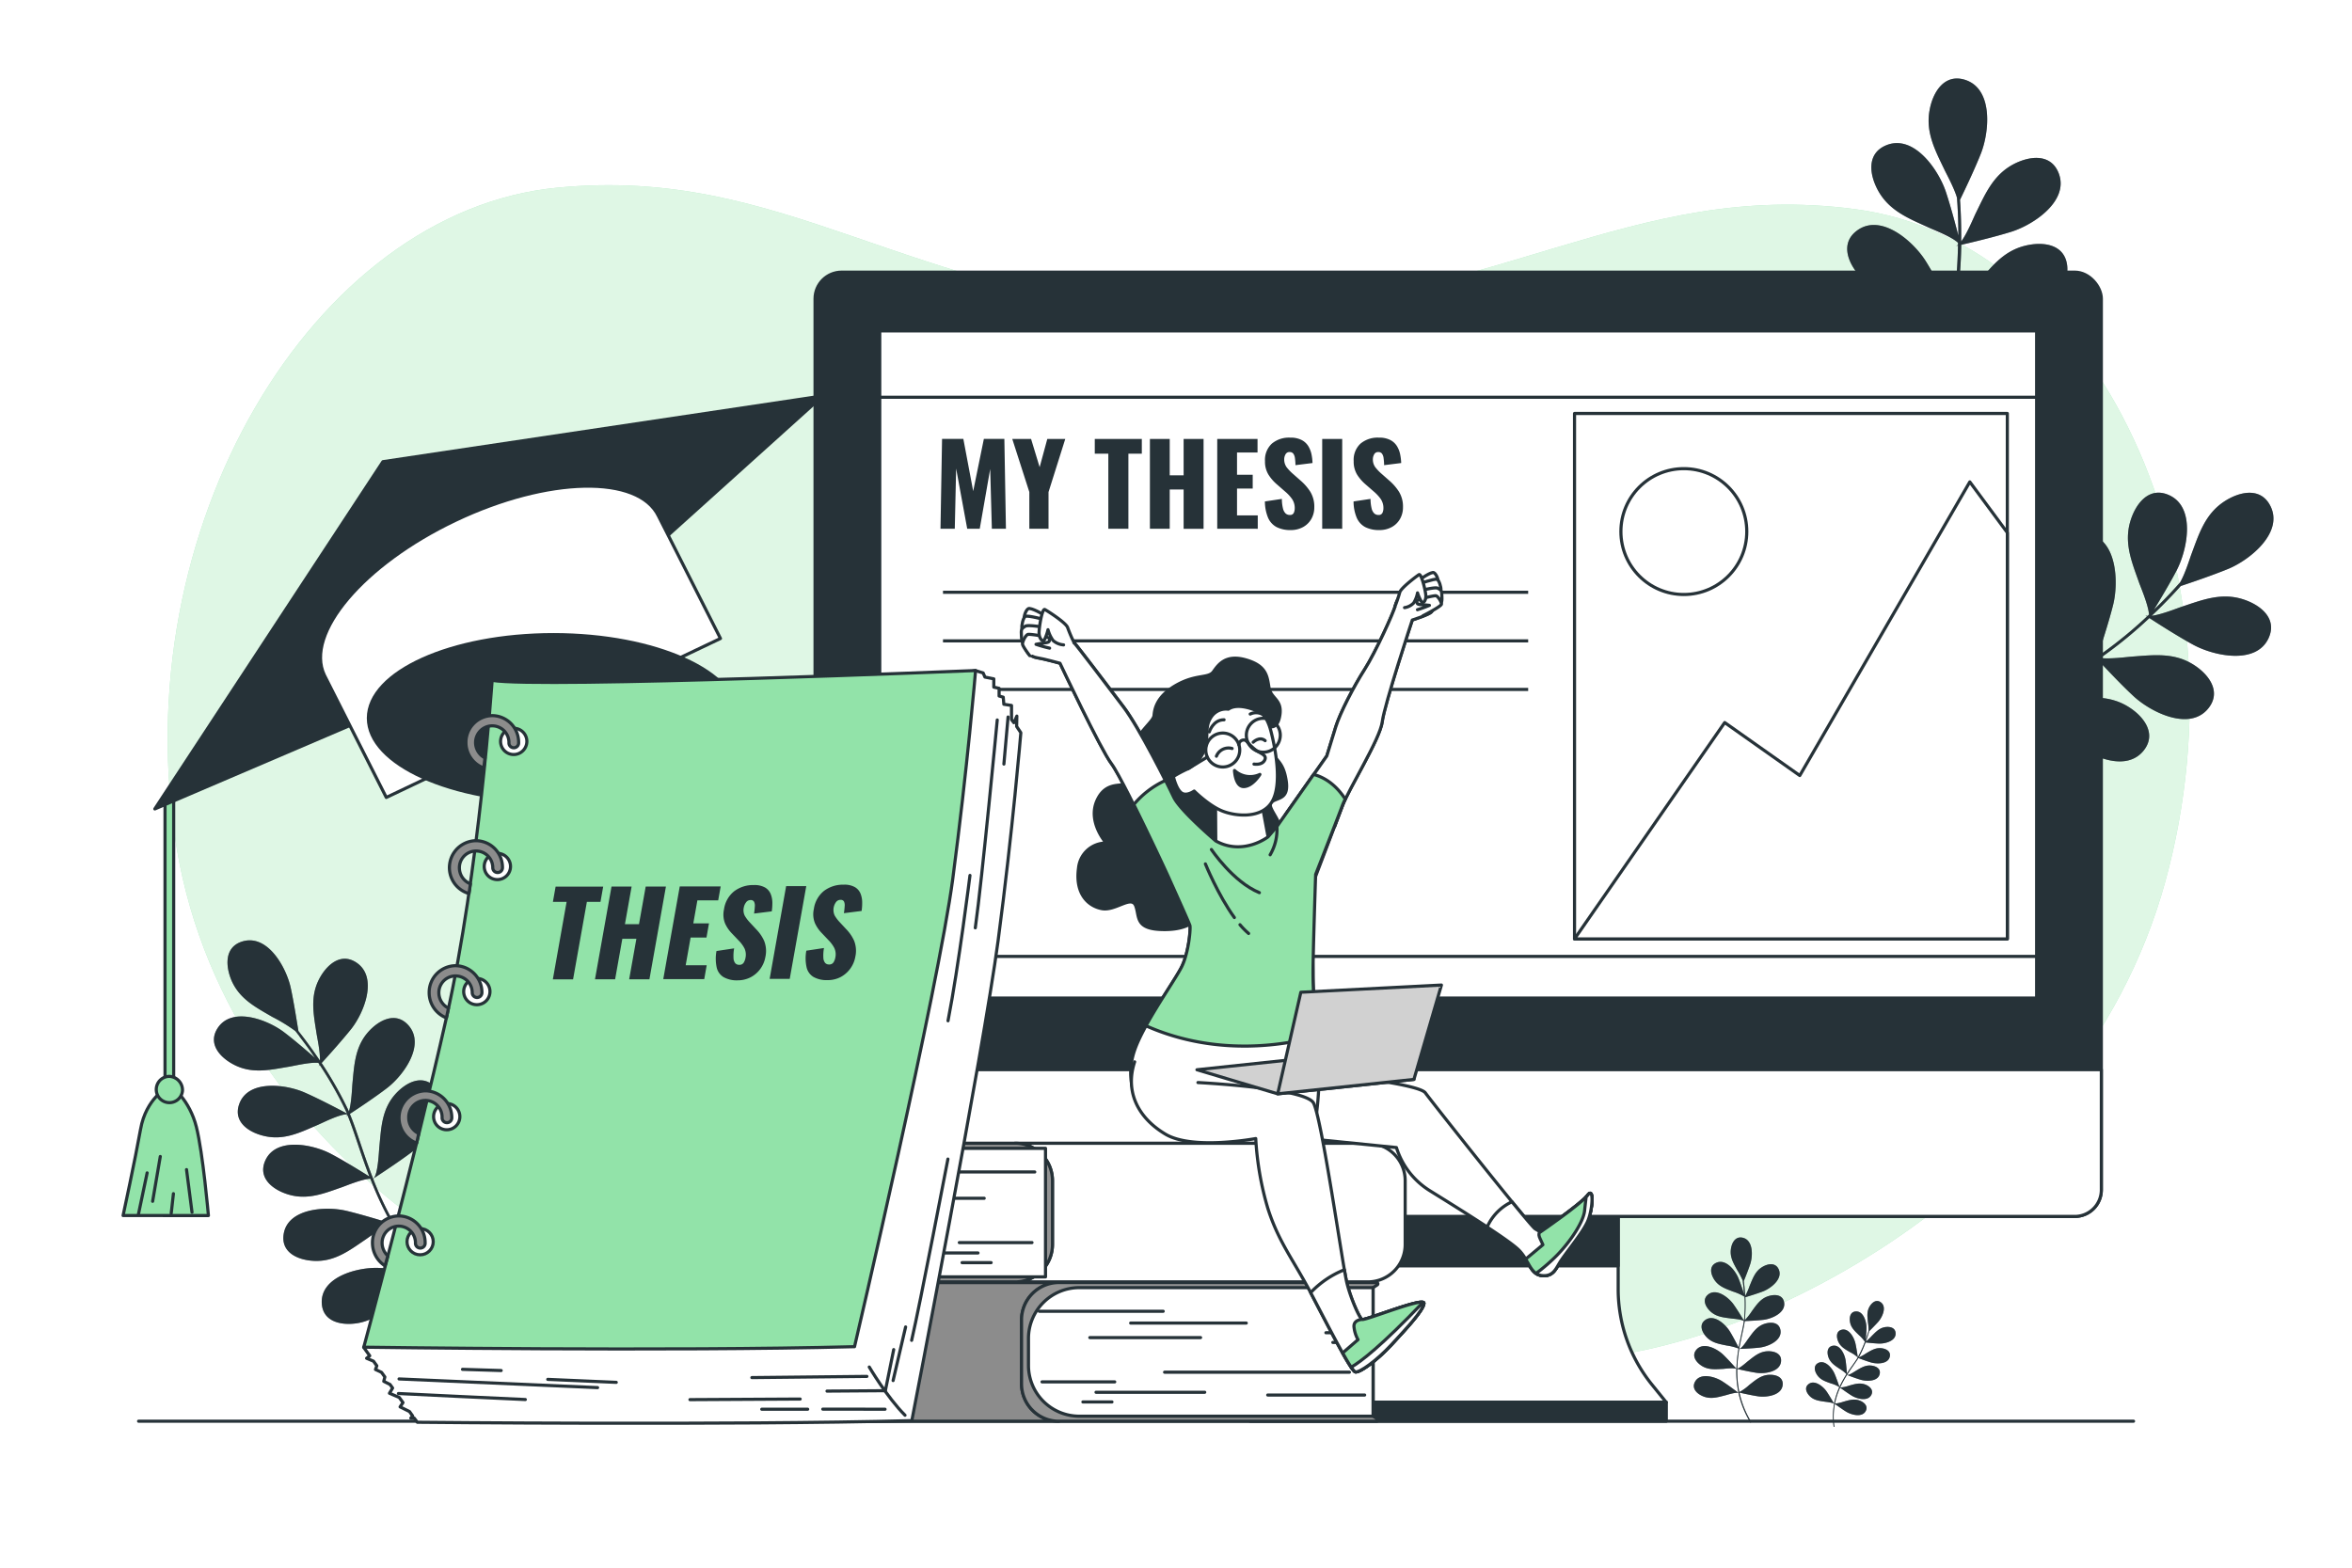 <svg class="animated" id="freepik_stories-thesis" xmlns="http://www.w3.org/2000/svg" viewBox="0 0 750 500" version="1.1" xmlns:xlink="http://www.w3.org/1999/xlink" xmlns:svgjs="http://svgjs.com/svgjs"><style>svg#freepik_stories-thesis:not(.animated) .animable {opacity: 0;}svg#freepik_stories-thesis.animated #freepik--background-simple--inject-181 {animation: 3s Infinite  linear floating;animation-delay: 0s;}svg#freepik_stories-thesis.animated #freepik--plants-3--inject-181 {animation: 3s Infinite  linear floating;animation-delay: 0s;}svg#freepik_stories-thesis.animated #freepik--plants-2--inject-181 {animation: 3s Infinite  linear wind;animation-delay: 0s;}svg#freepik_stories-thesis.animated #freepik--plant-1--inject-181 {animation: 3s Infinite  linear wind;animation-delay: 0s;}svg#freepik_stories-thesis.animated #freepik--graduation-cap--inject-181 {animation: 3s Infinite  linear wind;animation-delay: 0s;}svg#freepik_stories-thesis.animated #freepik--Device--inject-181 {animation: 3s Infinite  linear floating;animation-delay: 0s;}svg#freepik_stories-thesis.animated #freepik--Floor--inject-181 {animation: 3s Infinite  linear floating;animation-delay: 0s;}svg#freepik_stories-thesis.animated #freepik--Character--inject-181 {animation: 3s Infinite  linear floating;animation-delay: 0s;}svg#freepik_stories-thesis.animated #freepik--Thesis--inject-181 {animation: 3s Infinite  linear floating;animation-delay: 0s;}            @keyframes floating {                0% {                    opacity: 1;                    transform: translateY(0px);                }                50% {                    transform: translateY(-10px);                }                100% {                    opacity: 1;                    transform: translateY(0px);                }            }                    @keyframes wind {                0% {                    transform: rotate( 0deg );                }                25% {                    transform: rotate( 1deg );                }                75% {                    transform: rotate( -1deg );                }            }        </style><g id="freepik--background-simple--inject-181" class="animable" style="transform-origin: 375.854px 246.302px;"><path d="M591.43,66.69C519.72,57.35,479,97.12,382.59,101.45,286.84,94,250.33,52.89,177.76,59.85,99.68,67.33,39.2,169.07,56.41,270.85S180.27,429.52,234.79,429.17c43.58-.28,82.07-18,131.76-22.26,49.15,5.88,85.72,24.85,129.19,26.57,54.39,2.16,166.82-51.12,194.68-152.15S668.59,76.73,591.43,66.69Z" style="fill: rgb(146, 227, 169); transform-origin: 375.854px 246.302px;" id="el9g2qrv9g5nf" class="animable"></path><g id="el9l5bxr37mkc"><path d="M591.43,66.69C519.72,57.35,479,97.12,382.59,101.45,286.84,94,250.33,52.89,177.76,59.85,99.68,67.33,39.2,169.07,56.41,270.85S180.27,429.52,234.79,429.17c43.58-.28,82.07-18,131.76-22.26,49.15,5.88,85.72,24.85,129.19,26.57,54.39,2.16,166.82-51.12,194.68-152.15S668.59,76.73,591.43,66.69Z" style="fill: rgb(255, 255, 255); opacity: 0.7; transform-origin: 375.854px 246.302px;" class="animable"></path></g></g><g id="freepik--plants-3--inject-181" class="animable" style="transform-origin: 572.301px 424.883px;"><path d="M552.64,411.94c-2.33-.9-4.57-1.61-6-3.81-1.13-1.75-1.71-4.24.56-5.34,3.07-1.49,6.15,2.4,7.16,4.91.63,1.54,1.33,3.66,1.76,5-.09-1.48-.22-2.7-.32-3.5h0v0l-.11-.84a23.51,23.51,0,0,0-1.61-3.08c-1.21-2.19-2.47-4.17-2.15-6.78.25-2.06,1.42-4.34,3.86-3.72,3.31.83,3.16,5.79,2.33,8.36-.59,1.81-1.59,4.29-2.06,5.45.11.78.32,2.54.43,4.77a20.59,20.59,0,0,0,1.44-3.28c1-2.31,1.7-4.54,3.93-5.93,1.76-1.1,4.27-1.62,5.32.67,1.43,3.1-2.52,6.1-5,7.06-1.83.7-4.48,1.51-5.62,1.85a50.38,50.38,0,0,1-.14,6.87c0,.13,0,.27,0,.41a20.13,20.13,0,0,0,2.23-2.85c1.48-2,2.76-4,5.26-4.77,2-.64,4.54-.53,5,1.95.62,3.36-3.95,5.3-6.63,5.61-1.95.22-4.71.35-5.91.4-.16,1.14-.44,2.45-.76,3.92s-.68,3.14-1,4.92v0c.78,0,2.47-2.68,2.87-3.21,1.48-2,2.76-4,5.26-4.78,2-.63,4.54-.52,5,2,.62,3.35-3.95,5.29-6.63,5.6-2.51.3-6.39.42-6.5.43l.06.11-.07-.09a44.68,44.68,0,0,0-.62,6.27c.94-.22,2.86-1.95,3.32-2.32,2-1.55,3.71-3.12,6.34-3.23,2.07-.09,4.51.69,4.3,3.2-.28,3.4-5.19,4.07-7.87,3.67-2.12-.32-5.16-1-6.09-1.23a32.3,32.3,0,0,0,.66,7.38,15.77,15.77,0,0,0,3.18-2.29c2-1.55,3.71-3.11,6.34-3.22,2.07-.09,4.51.68,4.3,3.19-.28,3.4-5.19,4.08-7.87,3.67-2-.3-4.81-.93-5.91-1.18a30.27,30.27,0,0,0,3.79,9.4l-.29.18a30.68,30.68,0,0,1-3.82-9.46c-.82-.3-3.52.57-4.13.73-2.42.61-4.65,1.33-7.1.35-1.93-.76-3.83-2.47-2.62-4.68,1.65-3,6.41-1.59,8.69-.12,1.89,1.21,4.53,3.21,5.15,3.68l0-.17-.11,0h.1a32.56,32.56,0,0,1-.67-7.48c-.87-.38-3.48-.07-4.08,0-2.5.13-4.83.4-7-1-1.74-1.13-3.28-3.17-1.66-5.1,2.19-2.61,6.59-.32,8.54,1.55,1.53,1.48,3.59,3.77,4.24,4.51a45.35,45.35,0,0,1,.66-6.45,16.93,16.93,0,0,0-3.74-.95c-2.45-.51-4.77-.85-6.54-2.79-1.4-1.54-2.37-3.91-.31-5.36,2.79-2,6.46,1.38,7.86,3.69,1,1.62,2.21,4,2.78,5.1.28-1.62.61-3.12.9-4.49s.59-2.73.75-3.84h-.25a.58.58,0,0,0,.26-.09v-.06c-.78-.53-3.41-.71-4-.79-2.48-.33-4.82-.5-6.72-2.31-1.51-1.43-2.65-3.72-.7-5.32,2.64-2.16,6.54.91,8.11,3.11,1.23,1.73,2.82,4.35,3.34,5.21,0-.19,0-.38.06-.55a50.15,50.15,0,0,0,.15-6.74l-.24.06a.57.57,0,0,0,.23-.14c0-.08,0-.17,0-.25A16.72,16.72,0,0,0,552.64,411.94Z" style="fill: rgb(38, 50, 56); transform-origin: 554.549px 424.208px;" id="el2ag0j33ryqs" class="animable"></path><g id="elajoft7fp98d"><path d="M552.64,411.94c-2.33-.9-4.57-1.61-6-3.81-1.13-1.75-1.71-4.24.56-5.34,3.07-1.49,6.15,2.4,7.16,4.91.63,1.54,1.33,3.66,1.76,5-.09-1.48-.22-2.7-.32-3.5h0v0l-.11-.84a23.51,23.51,0,0,0-1.61-3.08c-1.21-2.19-2.47-4.17-2.15-6.78.25-2.06,1.42-4.34,3.86-3.72,3.31.83,3.16,5.79,2.33,8.36-.59,1.81-1.59,4.29-2.06,5.45.11.78.32,2.54.43,4.77a20.59,20.59,0,0,0,1.44-3.28c1-2.31,1.7-4.54,3.93-5.93,1.76-1.1,4.27-1.62,5.32.67,1.43,3.1-2.52,6.1-5,7.06-1.83.7-4.48,1.51-5.62,1.85a50.38,50.38,0,0,1-.14,6.87c0,.13,0,.27,0,.41a20.13,20.13,0,0,0,2.23-2.85c1.48-2,2.76-4,5.26-4.77,2-.64,4.54-.53,5,1.95.62,3.36-3.95,5.3-6.63,5.61-1.95.22-4.71.35-5.91.4-.16,1.14-.44,2.45-.76,3.92s-.68,3.14-1,4.92v0c.78,0,2.47-2.68,2.87-3.21,1.48-2,2.76-4,5.26-4.78,2-.63,4.54-.52,5,2,.62,3.35-3.95,5.29-6.63,5.6-2.51.3-6.39.42-6.5.43l.06.11-.07-.09a44.68,44.68,0,0,0-.62,6.27c.94-.22,2.86-1.95,3.32-2.32,2-1.55,3.71-3.12,6.34-3.23,2.07-.09,4.51.69,4.3,3.2-.28,3.4-5.19,4.07-7.87,3.67-2.12-.32-5.16-1-6.09-1.23a32.3,32.3,0,0,0,.66,7.38,15.77,15.77,0,0,0,3.18-2.29c2-1.55,3.71-3.11,6.34-3.22,2.07-.09,4.51.68,4.3,3.19-.28,3.4-5.19,4.08-7.87,3.67-2-.3-4.81-.93-5.91-1.18a30.27,30.27,0,0,0,3.79,9.4l-.29.18a30.68,30.68,0,0,1-3.82-9.46c-.82-.3-3.52.57-4.13.73-2.42.61-4.65,1.33-7.1.35-1.93-.76-3.83-2.47-2.62-4.68,1.65-3,6.41-1.59,8.69-.12,1.89,1.21,4.53,3.21,5.15,3.68l0-.17-.11,0h.1a32.56,32.56,0,0,1-.67-7.48c-.87-.38-3.48-.07-4.08,0-2.5.13-4.83.4-7-1-1.74-1.13-3.28-3.17-1.66-5.1,2.19-2.61,6.59-.32,8.54,1.55,1.53,1.48,3.59,3.77,4.24,4.51a45.35,45.35,0,0,1,.66-6.45,16.93,16.93,0,0,0-3.74-.95c-2.45-.51-4.77-.85-6.54-2.79-1.4-1.54-2.37-3.91-.31-5.36,2.79-2,6.46,1.38,7.86,3.69,1,1.62,2.21,4,2.78,5.1.28-1.62.61-3.12.9-4.49s.59-2.73.75-3.84h-.25a.58.58,0,0,0,.26-.09v-.06c-.78-.53-3.41-.71-4-.79-2.48-.33-4.82-.5-6.72-2.31-1.51-1.43-2.65-3.72-.7-5.32,2.64-2.16,6.54.91,8.11,3.11,1.23,1.73,2.82,4.35,3.34,5.21,0-.19,0-.38.06-.55a50.15,50.15,0,0,0,.15-6.74l-.24.06a.57.57,0,0,0,.23-.14c0-.08,0-.17,0-.25A16.72,16.72,0,0,0,552.64,411.94Z" style="fill: rgb(38, 50, 56); opacity: 0.5; transform-origin: 554.549px 424.208px;" class="animable"></path></g><path d="M592.83,425.87c-1.29-1.26-2.58-2.36-2.9-4.22-.26-1.47.06-3.29,1.87-3.38,2.46-.12,3.4,3.33,3.37,5.28,0,1.19-.15,2.8-.24,3.78.35-1,.61-1.85.77-2.4h0c.07-.27.13-.47.16-.59a16.31,16.31,0,0,0-.2-2.5c-.18-1.79-.46-3.45.49-5.09.75-1.3,2.16-2.48,3.61-1.38,2,1.48.46,4.73-.82,6.2-.9,1-2.26,2.39-2.9,3-.15.56-.5,1.78-1.06,3.29a14.65,14.65,0,0,0,1.88-1.77c1.28-1.26,2.4-2.53,4.27-2.82,1.48-.23,3.29.13,3.34,2,.08,2.45-3.39,3.33-5.33,3.25-1.41-.05-3.4-.26-4.25-.36a37.55,37.55,0,0,1-2,4.51l-.15.26a14.27,14.27,0,0,0,2.28-1.26c1.55-.91,3-1.86,4.84-1.68,1.49.14,3.15.94,2.75,2.71-.53,2.4-4.1,2.39-6,1.84-1.35-.4-3.22-1.09-4-1.4-.43.71-1,1.5-1.61,2.39s-1.33,1.88-2,3v0c.53.19,2.39-1.08,2.8-1.32,1.55-.92,3-1.86,4.84-1.68,1.49.14,3.15.93,2.75,2.7-.53,2.4-4.1,2.4-6,1.85s-4.35-1.53-4.42-1.55v.08a.31.31,0,0,0,0-.08,32.45,32.45,0,0,0-2.18,4,10.45,10.45,0,0,0,2.86-.6c1.74-.48,3.34-1,5.11-.36,1.4.53,2.79,1.73,1.95,3.34-1.15,2.17-4.59,1.23-6.25.21-1.31-.81-3.13-2.13-3.69-2.54a22.74,22.74,0,0,0-1.64,5.08,11.86,11.86,0,0,0,2.75-.61c1.73-.48,3.33-1,5.11-.36,1.4.53,2.79,1.73,1.95,3.34-1.15,2.17-4.59,1.23-6.25.21-1.24-.76-2.93-2-3.59-2.46a21.87,21.87,0,0,0-.14,7.31l-.24,0a22,22,0,0,1,.14-7.34c-.46-.43-2.5-.62-2.94-.69-1.78-.27-3.46-.43-4.81-1.76-1.06-1.06-1.84-2.72-.41-3.84,1.93-1.52,4.69.75,5.78,2.36.91,1.34,2.1,3.41,2.38,3.9l0-.12-.06-.05.06,0a23.64,23.64,0,0,1,1.66-5.14,9.61,9.61,0,0,0-2.69-1.18c-1.69-.62-3.31-1.1-4.37-2.67-.84-1.24-1.29-3,.33-3.85,2.19-1.11,4.46,1.65,5.22,3.45.6,1.4,1.32,3.5,1.54,4.18a33.38,33.38,0,0,1,2.26-4.09,12.29,12.29,0,0,0-2.21-1.69c-1.48-1-2.92-1.9-3.55-3.69-.49-1.41-.46-3.26,1.31-3.64,2.4-.51,3.89,2.74,4.17,4.67.19,1.35.34,3.26.4,4.16.64-1,1.28-1.9,1.86-2.72s1.16-1.64,1.58-2.34l-.17-.06a.65.65,0,0,0,.2,0l0,0a9.83,9.83,0,0,0-2.43-1.66c-1.55-.92-3.05-1.69-3.8-3.42-.6-1.38-.71-3.22,1-3.72,2.36-.69,4.07,2.44,4.49,4.34.33,1.49.65,3.68.75,4.39l.19-.34a35.64,35.64,0,0,0,2-4.43l-.17,0a.47.47,0,0,0,.19,0l.06-.17A12,12,0,0,0,592.83,425.87Z" style="fill: rgb(38, 50, 56); transform-origin: 590.196px 435.012px;" id="el2cyx27b1yzn" class="animable"></path><g id="elnz6z5583hnd"><path d="M592.83,425.87c-1.29-1.26-2.58-2.36-2.9-4.22-.26-1.47.06-3.29,1.87-3.38,2.46-.12,3.4,3.33,3.37,5.28,0,1.19-.15,2.8-.24,3.78.35-1,.61-1.85.77-2.4h0c.07-.27.13-.47.16-.59a16.31,16.31,0,0,0-.2-2.5c-.18-1.79-.46-3.45.49-5.09.75-1.3,2.16-2.48,3.61-1.38,2,1.48.46,4.73-.82,6.2-.9,1-2.26,2.39-2.9,3-.15.56-.5,1.78-1.06,3.29a14.65,14.65,0,0,0,1.88-1.77c1.28-1.26,2.4-2.53,4.27-2.82,1.48-.23,3.29.13,3.34,2,.08,2.45-3.39,3.33-5.33,3.25-1.41-.05-3.4-.26-4.25-.36a37.55,37.55,0,0,1-2,4.51l-.15.26a14.27,14.27,0,0,0,2.28-1.26c1.55-.91,3-1.86,4.84-1.68,1.49.14,3.15.94,2.75,2.71-.53,2.4-4.1,2.39-6,1.84-1.35-.4-3.22-1.09-4-1.4-.43.71-1,1.5-1.61,2.39s-1.33,1.88-2,3v0c.53.19,2.39-1.08,2.8-1.32,1.55-.92,3-1.86,4.84-1.68,1.49.14,3.15.93,2.75,2.7-.53,2.4-4.1,2.4-6,1.85s-4.35-1.53-4.42-1.55v.08a.31.31,0,0,0,0-.08,32.45,32.45,0,0,0-2.18,4,10.45,10.45,0,0,0,2.86-.6c1.74-.48,3.34-1,5.11-.36,1.4.53,2.79,1.73,1.95,3.34-1.15,2.17-4.59,1.23-6.25.21-1.31-.81-3.13-2.13-3.69-2.54a22.74,22.74,0,0,0-1.64,5.08,11.86,11.86,0,0,0,2.75-.61c1.73-.48,3.33-1,5.11-.36,1.4.53,2.79,1.73,1.95,3.34-1.15,2.17-4.59,1.23-6.25.21-1.24-.76-2.93-2-3.59-2.46a21.87,21.87,0,0,0-.14,7.31l-.24,0a22,22,0,0,1,.14-7.34c-.46-.43-2.5-.62-2.94-.69-1.78-.27-3.46-.43-4.81-1.76-1.06-1.06-1.84-2.72-.41-3.84,1.93-1.52,4.69.75,5.78,2.36.91,1.34,2.1,3.41,2.38,3.9l0-.12-.06-.05.06,0a23.64,23.64,0,0,1,1.66-5.14,9.61,9.61,0,0,0-2.69-1.18c-1.69-.62-3.31-1.1-4.37-2.67-.84-1.24-1.29-3,.33-3.85,2.19-1.11,4.46,1.65,5.22,3.45.6,1.4,1.32,3.5,1.54,4.18a33.38,33.38,0,0,1,2.26-4.09,12.29,12.29,0,0,0-2.21-1.69c-1.48-1-2.92-1.9-3.55-3.69-.49-1.41-.46-3.26,1.31-3.64,2.4-.51,3.89,2.74,4.17,4.67.19,1.35.34,3.26.4,4.16.64-1,1.28-1.9,1.86-2.72s1.16-1.64,1.58-2.34l-.17-.06a.65.65,0,0,0,.2,0l0,0a9.83,9.83,0,0,0-2.43-1.66c-1.55-.92-3.05-1.69-3.8-3.42-.6-1.38-.71-3.22,1-3.72,2.36-.69,4.07,2.44,4.49,4.34.33,1.49.65,3.68.75,4.39l.19-.34a35.64,35.64,0,0,0,2-4.43l-.17,0a.47.47,0,0,0,.19,0l.06-.17A12,12,0,0,0,592.83,425.87Z" style="fill: rgb(38, 50, 56); opacity: 0.5; transform-origin: 590.196px 435.012px;" class="animable"></path></g></g><g id="freepik--plants-2--inject-181" class="animable" style="transform-origin: 649.967px 149.602px;"><path d="M682.11,185.83c-2.31-6.54-4.86-12.53-2.81-19.52,1.63-5.53,5.85-11.23,12.26-8.44,8.67,3.78,6,17.29,2.58,23.94-2.12,4.09-5.31,9.41-7.3,12.66,2.95-2.86,5.29-5.33,6.79-7l0,0,0,0c.73-.8,1.27-1.41,1.58-1.77,1.59-2.72,3.1-7.66,3.58-8.94,2.42-6.49,4.32-12.72,10.39-16.76,4.81-3.19,11.7-4.84,14.82,1.42,4.21,8.47-6.5,17.12-13.42,20-4.87,2-11.9,4.4-15.18,5.48-1.47,1.65-4.78,5.26-9.27,9.51,3.1-.39,8.16-2.42,9.5-2.87,6.58-2.18,12.62-4.62,19.57-2.42,5.5,1.73,11.11,6.06,8.2,12.41-3.95,8.6-17.41,5.7-24,2.12-4.78-2.6-11.25-6.73-14-8.53a138,138,0,0,1-14.72,12.1l-.95.64c3.09.41,8.59-.33,10-.43,6.91-.5,13.36-1.37,19.56,2.46,4.9,3,9.28,8.62,4.88,14.06-5.94,7.36-18.26,1.23-23.77-3.86-4-3.68-9.23-9.28-11.49-11.71-2.69,1.71-6,3.48-9.64,5.47s-7.83,4.23-12.12,6.82l0,0c1.48,1.58,10.09.38,11.92.25,6.91-.5,13.36-1.37,19.56,2.47,4.9,3,9.28,8.61,4.89,14.05-6,7.36-18.27,1.23-23.77-3.86-5.13-4.75-12.4-12.68-12.6-12.91L647,223a1.41,1.41,0,0,0,.07-.31,124.94,124.94,0,0,0-14.35,10c2.17,1.57,9.27,2.49,10.89,2.81,6.8,1.33,13.26,2.19,18.23,7.51,3.94,4.22,6.7,10.75,1,14.85-7.67,5.54-18-3.6-21.93-10-3.14-5-7.17-12.7-8.4-15.06a89.65,89.65,0,0,0-14.34,14.72c2.5,1.43,9,2.28,10.54,2.58,6.8,1.33,13.26,2.18,18.23,7.51,3.94,4.22,6.7,10.75,1,14.84-7.67,5.55-18-3.6-21.93-9.95-3-4.75-6.71-11.83-8.16-14.6a83.9,83.9,0,0,0-13,24.95l-.89-.29a85.26,85.26,0,0,1,13-25.11c-.83-2.26-7.55-6.38-9-7.38-5.66-4-11.2-7.42-13.56-14.31-1.87-5.46-1.71-12.55,5.13-14,9.27-1.92,14.91,10.63,15.94,18.06.85,6.17,1.41,15.36,1.53,17.52l.3-.39-.14-.26a2.65,2.65,0,0,0,.17.22A90.09,90.09,0,0,1,632,232.13c-.77-2.51-6.14-7.47-7.29-8.68-4.78-5-9.55-9.45-10.53-16.67-.77-5.71.75-12.64,7.74-12.71,9.46-.08,12.57,13.32,12.13,20.81-.34,5.87-1.46,14.35-1.83,17.07A123.82,123.82,0,0,1,647,221.69c-.6-2.88-4-8.25-4.75-9.6-3.33-6.07-6.82-11.58-5.91-18.81.71-5.72,3.95-12,10.73-10.3,9.17,2.33,8.74,16.08,6.41,23.21-1.64,5-4.41,11.84-5.73,15.05,3.91-2.33,7.66-4.36,11.07-6.2,3.61-1.95,6.81-3.68,9.44-5.35l-.47-.51a1.67,1.67,0,0,0,.66.39l.14-.08c-.29-2.61-4.66-8.48-5.57-9.88-3.77-5.82-7.64-11.05-7.27-18.33.3-5.76,3.08-12.28,10-11.06,9.31,1.66,9.89,15.41,8.08,22.69-1.42,5.7-4.07,13.79-4.95,16.42.45-.29.87-.58,1.28-.86a137.93,137.93,0,0,0,14.46-11.86l-.57-.37a1.8,1.8,0,0,0,.73.22l.49-.46C685.08,193,682.62,187.27,682.11,185.83Z" style="fill: rgb(38, 50, 56); transform-origin: 659.165px 215.652px;" id="ele6os27smyzm" class="animable"></path><g id="elz34el2s93if"><path d="M682.11,185.83c-2.31-6.54-4.86-12.53-2.81-19.52,1.63-5.53,5.85-11.23,12.26-8.44,8.67,3.78,6,17.29,2.58,23.94-2.12,4.09-5.31,9.41-7.3,12.66,2.95-2.86,5.29-5.33,6.79-7l0,0,0,0c.73-.8,1.27-1.41,1.58-1.77,1.59-2.72,3.1-7.66,3.58-8.94,2.42-6.49,4.32-12.72,10.39-16.76,4.81-3.19,11.7-4.84,14.82,1.42,4.21,8.47-6.5,17.12-13.42,20-4.87,2-11.9,4.4-15.18,5.48-1.47,1.65-4.78,5.26-9.27,9.51,3.1-.39,8.16-2.42,9.5-2.87,6.58-2.18,12.62-4.62,19.57-2.42,5.5,1.73,11.11,6.06,8.2,12.41-3.95,8.6-17.41,5.7-24,2.12-4.78-2.6-11.25-6.73-14-8.53a138,138,0,0,1-14.72,12.1l-.95.64c3.09.41,8.59-.33,10-.43,6.91-.5,13.36-1.37,19.56,2.46,4.9,3,9.28,8.62,4.88,14.06-5.94,7.36-18.26,1.23-23.77-3.86-4-3.68-9.23-9.28-11.49-11.71-2.69,1.71-6,3.48-9.64,5.47s-7.83,4.23-12.12,6.82l0,0c1.48,1.58,10.09.38,11.92.25,6.91-.5,13.36-1.37,19.56,2.47,4.9,3,9.28,8.61,4.89,14.05-6,7.36-18.27,1.23-23.77-3.86-5.13-4.75-12.4-12.68-12.6-12.91L647,223a1.41,1.41,0,0,0,.07-.31,124.94,124.94,0,0,0-14.35,10c2.17,1.57,9.27,2.49,10.89,2.81,6.8,1.33,13.26,2.19,18.23,7.51,3.94,4.22,6.7,10.75,1,14.85-7.67,5.54-18-3.6-21.93-10-3.14-5-7.17-12.7-8.4-15.06a89.65,89.65,0,0,0-14.34,14.72c2.5,1.43,9,2.28,10.54,2.58,6.8,1.33,13.26,2.18,18.23,7.51,3.94,4.22,6.7,10.75,1,14.84-7.67,5.55-18-3.6-21.93-9.95-3-4.75-6.71-11.83-8.16-14.6a83.9,83.9,0,0,0-13,24.95l-.89-.29a85.26,85.26,0,0,1,13-25.11c-.83-2.26-7.55-6.38-9-7.38-5.66-4-11.2-7.42-13.56-14.31-1.87-5.46-1.71-12.55,5.13-14,9.27-1.92,14.91,10.63,15.94,18.06.85,6.17,1.41,15.36,1.53,17.52l.3-.39-.14-.26a2.65,2.65,0,0,0,.17.22A90.09,90.09,0,0,1,632,232.13c-.77-2.51-6.14-7.47-7.29-8.68-4.78-5-9.55-9.45-10.53-16.67-.77-5.71.75-12.64,7.74-12.71,9.46-.08,12.57,13.32,12.13,20.81-.34,5.87-1.46,14.35-1.83,17.07A123.82,123.82,0,0,1,647,221.69c-.6-2.88-4-8.25-4.75-9.6-3.33-6.07-6.82-11.58-5.91-18.81.71-5.72,3.95-12,10.73-10.3,9.17,2.33,8.74,16.08,6.41,23.21-1.64,5-4.41,11.84-5.73,15.05,3.91-2.33,7.66-4.36,11.07-6.2,3.61-1.95,6.81-3.68,9.44-5.35l-.47-.51a1.67,1.67,0,0,0,.66.39l.14-.08c-.29-2.61-4.66-8.48-5.57-9.88-3.77-5.82-7.64-11.05-7.27-18.33.3-5.76,3.08-12.28,10-11.06,9.31,1.66,9.89,15.41,8.08,22.69-1.42,5.7-4.07,13.79-4.95,16.42.45-.29.87-.58,1.28-.86a137.93,137.93,0,0,0,14.46-11.86l-.57-.37a1.8,1.8,0,0,0,.73.22l.49-.46C685.08,193,682.62,187.27,682.11,185.83Z" style="fill: rgb(38, 50, 56); opacity: 0.5; transform-origin: 659.165px 215.652px;" class="animable"></path></g><path d="M615,72.57c-6.3-2.89-12.38-5.23-16-11.57-2.83-5-4-12,2.48-14.67,8.75-3.6,16.61,7.7,19,14.81,1.46,4.36,3.06,10.36,4,14,0-4.1-.15-7.5-.28-9.73l0,0s0,0,0,0c-.07-1.09-.13-1.9-.17-2.37-.85-3-3.34-7.56-3.93-8.8-3-6.26-6.12-12-4.79-19.12,1-5.67,4.67-11.77,11.33-9.65,9,2.88,7.77,16.58,5,23.56-1.94,4.9-5.13,11.6-6.64,14.71.16,2.2.45,7.09.38,13.28,1.87-2.5,3.94-7.55,4.55-8.82C633,62,635.44,56,641.85,52.49c5.08-2.74,12.1-3.75,14.62,2.76,3.42,8.82-8,16.46-15.18,18.69-5.19,1.62-12.66,3.4-15.89,4.14a138.23,138.23,0,0,1-1.57,19c-.06.36-.13.74-.2,1.12,2.45-1.93,5.75-6.39,6.66-7.49,4.46-5.31,8.33-10.55,15.39-12.32,5.6-1.41,12.65-.67,13.49,6.27,1.15,9.39-11.83,14-19.31,14.38-5.42.29-13.09.17-16.41.1-.65,3.12-1.65,6.7-2.79,10.73s-2.41,8.57-3.54,13.45l0,.05c2.17,0,7.3-7,8.48-8.39,4.45-5.31,8.32-10.55,15.39-12.32,5.59-1.41,12.65-.67,13.49,6.27,1.15,9.39-11.83,14-19.32,14.38-7,.38-17.73.07-18,.06l.14.31a1.41,1.41,0,0,0-.18-.27,124.57,124.57,0,0,0-2.79,17.28c2.64-.47,8.24-4.92,9.6-5.87,5.69-3.95,10.79-8,18.08-7.85,5.77.11,12.38,2.67,11.37,9.59-1.36,9.36-15.08,10.38-22.41,8.81-5.81-1.25-14.11-3.69-16.66-4.45a89.33,89.33,0,0,0,.58,20.54c2.77-.8,7.9-4.87,9.19-5.77,5.69-4,10.8-8,18.09-7.86,5.76.11,12.37,2.68,11.37,9.6-1.36,9.36-15.08,10.38-22.42,8.8-5.47-1.17-13.16-3.4-16.16-4.29a84.09,84.09,0,0,0,8.87,26.69l-.83.43a85.17,85.17,0,0,1-9-26.83c-2.2-1-9.83,1-11.54,1.3-6.81,1.28-13.13,2.88-19.72-.23-5.22-2.46-10.2-7.5-6.45-13.4,5.07-8,18-3.31,24,1.13,5,3.68,12,9.68,13.65,11.09,0-.16,0-.32-.07-.48l-.28-.08a2,2,0,0,0,.27,0,90.73,90.73,0,0,1-.58-20.83c-2.34-1.19-9.63-.79-11.3-.8-6.93-.07-13.43.28-19.3-4.05-4.64-3.42-8.55-9.34-3.73-14.4,6.52-6.86,18.31.25,23.38,5.77,4,4.34,9.28,11,11,13.2a126.93,126.93,0,0,1,2.92-17.75c-2.48-1.57-8.7-2.86-10.19-3.27-6.68-1.83-13.06-3.16-17.62-8.85-3.61-4.49-5.88-11.21.07-14.88,8.06-5,17.64,4.93,21.13,11.56,2.45,4.66,5.43,11.41,6.81,14.59,1.06-4.42,2.21-8.53,3.26-12.26,1.12-4,2.1-7.45,2.74-10.5l-.7,0a1.75,1.75,0,0,0,.74-.2l0-.16c-2.07-1.61-9.33-2.56-11-2.88-6.8-1.34-13.25-2.21-18.22-7.54-3.93-4.22-6.68-10.76-1-14.85,7.68-5.53,18,3.63,21.92,10,3.1,5,7.06,12.53,8.34,15,.1-.52.19-1,.27-1.52a137.27,137.27,0,0,0,1.56-18.63l-.66.15a1.85,1.85,0,0,0,.66-.37c0-.23,0-.46,0-.68C622.25,75.46,616.39,73.21,615,72.57Z" style="fill: rgb(38, 50, 56); transform-origin: 617.111px 107.05px;" id="el0d8o4867vtv5" class="animable"></path><g id="el9bs4aju32js"><path d="M615,72.57c-6.3-2.89-12.38-5.23-16-11.57-2.83-5-4-12,2.48-14.67,8.75-3.6,16.61,7.7,19,14.81,1.46,4.36,3.06,10.36,4,14,0-4.1-.15-7.5-.28-9.73l0,0s0,0,0,0c-.07-1.09-.13-1.9-.17-2.37-.85-3-3.34-7.56-3.93-8.8-3-6.26-6.12-12-4.79-19.12,1-5.67,4.67-11.77,11.33-9.65,9,2.88,7.77,16.58,5,23.56-1.94,4.9-5.13,11.6-6.64,14.71.16,2.2.45,7.09.38,13.28,1.87-2.5,3.94-7.55,4.55-8.82C633,62,635.44,56,641.85,52.49c5.08-2.74,12.1-3.75,14.62,2.76,3.42,8.82-8,16.46-15.18,18.69-5.19,1.62-12.66,3.4-15.89,4.14a138.23,138.23,0,0,1-1.57,19c-.06.36-.13.74-.2,1.12,2.45-1.93,5.75-6.39,6.66-7.49,4.46-5.31,8.33-10.55,15.39-12.32,5.6-1.41,12.65-.67,13.49,6.27,1.15,9.39-11.83,14-19.31,14.38-5.42.29-13.09.17-16.41.1-.65,3.12-1.65,6.7-2.79,10.73s-2.41,8.57-3.54,13.45l0,.05c2.17,0,7.3-7,8.48-8.39,4.45-5.31,8.32-10.55,15.39-12.32,5.59-1.41,12.65-.67,13.49,6.27,1.15,9.39-11.83,14-19.32,14.38-7,.38-17.73.07-18,.06l.14.31a1.41,1.41,0,0,0-.18-.27,124.57,124.57,0,0,0-2.79,17.28c2.64-.47,8.24-4.92,9.6-5.87,5.69-3.95,10.79-8,18.08-7.85,5.77.11,12.38,2.67,11.37,9.59-1.36,9.36-15.08,10.38-22.41,8.81-5.81-1.25-14.11-3.69-16.66-4.45a89.33,89.33,0,0,0,.58,20.54c2.77-.8,7.9-4.87,9.19-5.77,5.69-4,10.8-8,18.09-7.86,5.76.11,12.37,2.68,11.37,9.6-1.36,9.36-15.08,10.38-22.42,8.8-5.47-1.17-13.16-3.4-16.16-4.29a84.09,84.09,0,0,0,8.87,26.69l-.83.43a85.17,85.17,0,0,1-9-26.83c-2.2-1-9.83,1-11.54,1.3-6.81,1.28-13.13,2.88-19.72-.23-5.22-2.46-10.2-7.5-6.45-13.4,5.07-8,18-3.31,24,1.13,5,3.68,12,9.68,13.65,11.09,0-.16,0-.32-.07-.48l-.28-.08a2,2,0,0,0,.27,0,90.73,90.73,0,0,1-.58-20.83c-2.34-1.19-9.63-.79-11.3-.8-6.93-.07-13.43.28-19.3-4.05-4.64-3.42-8.55-9.34-3.73-14.4,6.52-6.86,18.31.25,23.38,5.77,4,4.34,9.28,11,11,13.2a126.93,126.93,0,0,1,2.92-17.75c-2.48-1.57-8.7-2.86-10.19-3.27-6.68-1.83-13.06-3.16-17.62-8.85-3.61-4.49-5.88-11.21.07-14.88,8.06-5,17.64,4.93,21.13,11.56,2.45,4.66,5.43,11.41,6.81,14.59,1.06-4.42,2.21-8.53,3.26-12.26,1.12-4,2.1-7.45,2.74-10.5l-.7,0a1.75,1.75,0,0,0,.74-.2l0-.16c-2.07-1.61-9.33-2.56-11-2.88-6.8-1.34-13.25-2.21-18.22-7.54-3.93-4.22-6.68-10.76-1-14.85,7.68-5.53,18,3.63,21.92,10,3.1,5,7.06,12.53,8.34,15,.1-.52.19-1,.27-1.52a137.27,137.27,0,0,0,1.56-18.63l-.66.15a1.85,1.85,0,0,0,.66-.37c0-.23,0-.46,0-.68C622.25,75.46,616.39,73.21,615,72.57Z" style="fill: rgb(38, 50, 56); opacity: 0.5; transform-origin: 617.111px 107.05px;" class="animable"></path></g></g><g id="freepik--plant-1--inject-181" class="animable" style="transform-origin: 115.637px 361.08px;"><path d="M92.24,340.2c-6,1-11.57,2.36-17.32-.46-4.55-2.23-8.86-6.72-5.5-11.86,4.56-6.95,15.87-2.67,21.12,1.31,3.23,2.44,7.36,6,9.88,8.2-2-3-3.83-5.37-5-6.92v0s0,0,0-.05c-.59-.75-1-1.31-1.3-1.63a53.07,53.07,0,0,0-7.22-4.42c-5.26-3.07-10.37-5.63-13-11.49-2-4.63-2.46-10.85,3.42-12.62,8-2.39,13.87,8.16,15.34,14.58,1,4.53,2,11,2.5,14,1.21,1.52,3.84,4.92,6.86,9.44.12-2.74-.89-7.42-1.08-8.65-.92-6-2.13-11.61.8-17.31,2.32-4.5,6.9-8.73,12-5.26,6.86,4.7,2.35,15.92-1.72,21.09-3,3.75-7.49,8.75-9.46,10.89a122.46,122.46,0,0,1,8.29,14.55c.14.29.28.6.41.91.82-2.61,1-7.49,1.11-8.74.59-6.05.8-11.77,5-16.57,3.35-3.8,8.83-6.76,12.89-2.15,5.5,6.24-1.63,16-6.86,20-3.78,2.9-9.4,6.63-11.84,8.23,1.08,2.58,2.13,5.67,3.31,9.16s2.5,7.4,4.11,11.5l0,0c1.58-1,1.82-8.68,2-10.29.59-6.06.79-11.78,5-16.58,3.36-3.8,8.84-6.76,12.9-2.15,5.49,6.24-1.64,16-6.86,20-4.88,3.75-12.82,8.86-13,9l.25.16A1,1,0,0,0,119,376a108.08,108.08,0,0,0,6.56,13.91c1.68-1.65,3.53-7.66,4-9,2.16-5.69,3.86-11.15,9.21-14.67,4.23-2.79,10.3-4.21,13,1.3,3.66,7.47-5.78,15-11.88,17.52-4.83,2-12,4.34-14.28,5.05a79.06,79.06,0,0,0,10.62,14.6c1.61-2,3.31-7.46,3.8-8.75,2.16-5.69,3.85-11.16,9.2-14.68,4.24-2.78,10.3-4.2,13,1.31,3.67,7.46-5.78,15-11.87,17.52-4.55,1.86-11.24,4.06-13.85,4.91A73.75,73.75,0,0,0,156.26,420l-.38.72a74.47,74.47,0,0,1-19.81-15c-2.09.39-6.65,5.6-7.73,6.68-4.3,4.31-8.08,8.6-14.4,9.62-5,.81-11.12-.37-11.34-6.51-.29-8.31,11.41-11.34,18-11.12,5.47.17,13.52,1.05,15.4,1.26l-.29-.31-.24.07a1.43,1.43,0,0,0,.21-.11,79,79,0,0,1-10.76-14.8c-2.29.29-7.38,4.21-8.6,5-5,3.4-9.59,6.88-16,6.65-5.07-.17-10.84-2.52-9.86-8.58,1.32-8.21,13.39-8.91,19.81-7.43,5,1.17,12.21,3.39,14.51,4.12a111.5,111.5,0,0,1-6.69-14.31c-2.59.09-7.74,2.24-9,2.68-5.75,2-11,4.2-17.16,2.34-4.85-1.46-9.84-5.21-7.34-10.82,3.38-7.59,15.23-5.19,21-2.11,4.09,2.16,9.6,5.57,12.19,7.19-1.44-3.73-2.64-7.28-3.73-10.51-1.15-3.41-2.18-6.44-3.23-9l-.52.33a1.51,1.51,0,0,0,.44-.51l0-.13c-2.3-.14-8,2.77-9.38,3.35-5.6,2.41-10.7,5-16.95,3.59-5-1.11-10.19-4.48-8.11-10.26,2.82-7.82,14.81-6.29,20.85-3.64,4.73,2.07,11.35,5.57,13.49,6.71-.19-.42-.37-.83-.56-1.23a120.51,120.51,0,0,0-8.13-14.28l-.4.44a1.6,1.6,0,0,0,.3-.6l-.33-.49C98.93,338.7,93.56,340,92.24,340.2Z" style="fill: rgb(38, 50, 56); transform-origin: 115.637px 361.08px;" id="elcvg9gmllmdc" class="animable"></path><g id="elhnsw1rfkppi"><path d="M92.24,340.2c-6,1-11.57,2.36-17.32-.46-4.55-2.23-8.86-6.72-5.5-11.86,4.56-6.95,15.87-2.67,21.12,1.31,3.23,2.44,7.36,6,9.88,8.2-2-3-3.83-5.37-5-6.92v0s0,0,0-.05c-.59-.75-1-1.31-1.3-1.63a53.07,53.07,0,0,0-7.22-4.42c-5.26-3.07-10.37-5.63-13-11.49-2-4.63-2.46-10.85,3.42-12.62,8-2.39,13.87,8.16,15.34,14.58,1,4.53,2,11,2.5,14,1.21,1.52,3.84,4.92,6.86,9.44.12-2.74-.89-7.42-1.08-8.65-.92-6-2.13-11.61.8-17.31,2.32-4.5,6.9-8.73,12-5.26,6.86,4.7,2.35,15.92-1.72,21.09-3,3.75-7.49,8.75-9.46,10.89a122.46,122.46,0,0,1,8.29,14.55c.14.29.28.6.41.91.82-2.61,1-7.49,1.11-8.74.59-6.05.8-11.77,5-16.57,3.35-3.8,8.83-6.76,12.89-2.15,5.5,6.24-1.63,16-6.86,20-3.78,2.9-9.4,6.63-11.84,8.23,1.08,2.58,2.13,5.67,3.31,9.16s2.5,7.4,4.11,11.5l0,0c1.58-1,1.82-8.68,2-10.29.59-6.06.79-11.78,5-16.58,3.36-3.8,8.84-6.76,12.9-2.15,5.49,6.24-1.64,16-6.86,20-4.88,3.75-12.82,8.86-13,9l.25.16A1,1,0,0,0,119,376a108.08,108.08,0,0,0,6.56,13.91c1.68-1.65,3.53-7.66,4-9,2.16-5.69,3.86-11.15,9.21-14.67,4.23-2.79,10.3-4.21,13,1.3,3.66,7.47-5.78,15-11.88,17.52-4.83,2-12,4.34-14.28,5.05a79.06,79.06,0,0,0,10.62,14.6c1.61-2,3.31-7.46,3.8-8.75,2.16-5.69,3.85-11.16,9.2-14.68,4.24-2.78,10.3-4.2,13,1.31,3.67,7.46-5.78,15-11.87,17.52-4.55,1.86-11.24,4.06-13.85,4.91A73.75,73.75,0,0,0,156.26,420l-.38.72a74.47,74.47,0,0,1-19.81-15c-2.09.39-6.65,5.6-7.73,6.68-4.3,4.31-8.08,8.6-14.4,9.62-5,.81-11.12-.37-11.34-6.51-.29-8.31,11.41-11.34,18-11.12,5.47.17,13.52,1.05,15.4,1.26l-.29-.31-.24.07a1.43,1.43,0,0,0,.21-.11,79,79,0,0,1-10.76-14.8c-2.29.29-7.38,4.21-8.6,5-5,3.4-9.59,6.88-16,6.65-5.07-.17-10.84-2.52-9.86-8.58,1.32-8.21,13.39-8.91,19.81-7.43,5,1.17,12.21,3.39,14.51,4.12a111.5,111.5,0,0,1-6.69-14.31c-2.59.09-7.74,2.24-9,2.68-5.75,2-11,4.2-17.16,2.34-4.85-1.46-9.84-5.21-7.34-10.82,3.38-7.59,15.23-5.19,21-2.11,4.09,2.16,9.6,5.57,12.19,7.19-1.44-3.73-2.64-7.28-3.73-10.51-1.15-3.41-2.18-6.44-3.23-9l-.52.33a1.51,1.51,0,0,0,.44-.51l0-.13c-2.3-.14-8,2.77-9.38,3.35-5.6,2.41-10.7,5-16.95,3.59-5-1.11-10.19-4.48-8.11-10.26,2.82-7.82,14.81-6.29,20.85-3.64,4.73,2.07,11.35,5.57,13.49,6.71-.19-.42-.37-.83-.56-1.23a120.51,120.51,0,0,0-8.13-14.28l-.4.44a1.6,1.6,0,0,0,.3-.6l-.33-.49C98.93,338.7,93.56,340,92.24,340.2Z" style="fill: rgb(38, 50, 56); opacity: 0.5; transform-origin: 115.637px 361.08px;" class="animable"></path></g></g><g id="freepik--graduation-cap--inject-181" class="animable" style="transform-origin: 150.795px 256.985px;"><path d="M54,350.47a1.38,1.38,0,0,1-1.38-1.38V255.38a1.38,1.38,0,1,1,2.76,0v93.71A1.37,1.37,0,0,1,54,350.47Z" style="fill: rgb(146, 227, 169); stroke: rgb(38, 50, 56); stroke-linecap: round; stroke-linejoin: round; transform-origin: 54px 302.234px;" id="elxqr7ef9ymu8" class="animable"></path><path d="M53.32,346.86s-6.75,3.49-8.49,13.26-5.58,27.57-5.58,27.57H66.46s-1.74-19.89-3.84-28.26S54.71,345.67,53.32,346.86Z" style="fill: rgb(146, 227, 169); stroke: rgb(38, 50, 56); stroke-linecap: round; stroke-linejoin: round; transform-origin: 52.855px 367.193px;" id="eluhpz892u0dh" class="animable"></path><path d="M58.19,347.91A4.19,4.19,0,1,1,54,343.3,4.4,4.4,0,0,1,58.19,347.91Z" style="fill: rgb(146, 227, 169); stroke: rgb(38, 50, 56); stroke-linecap: round; stroke-linejoin: round; transform-origin: 54.013px 347.49px;" id="elxo282o1xsm" class="animable"></path><line x1="44.13" y1="387.34" x2="46.92" y2="374.08" style="fill: rgb(146, 227, 169); stroke: rgb(38, 50, 56); stroke-linecap: round; stroke-linejoin: round; transform-origin: 45.525px 380.71px;" id="el4vmrjk2me1i" class="animable"></line><line x1="51.11" y1="368.85" x2="48.67" y2="383.15" style="fill: rgb(146, 227, 169); stroke: rgb(38, 50, 56); stroke-linecap: round; stroke-linejoin: round; transform-origin: 49.89px 376px;" id="elobqhd34esem" class="animable"></line><line x1="54.6" y1="386.99" x2="55.3" y2="380.71" style="fill: rgb(146, 227, 169); stroke: rgb(38, 50, 56); stroke-linecap: round; stroke-linejoin: round; transform-origin: 54.95px 383.85px;" id="elneu8mudu3q" class="animable"></line><line x1="61.23" y1="386.64" x2="59.48" y2="373.03" style="fill: rgb(146, 227, 169); stroke: rgb(38, 50, 56); stroke-linecap: round; stroke-linejoin: round; transform-origin: 60.355px 379.835px;" id="elx6g4j8u7ye" class="animable"></line><polygon points="122.11 147.25 49.37 258 176.5 203.61 262.34 126.28 122.11 147.25" style="fill: rgb(38, 50, 56); stroke: rgb(38, 50, 56); stroke-linecap: round; stroke-linejoin: round; transform-origin: 155.855px 192.14px;" id="elfa2tw3al77" class="animable"></polygon><path d="M210,164.64c-6.32-13.28-35.3-12.7-64.73,1.3s-48.16,36.12-41.84,49.4l19.75,39,106.56-50.7Z" style="fill: rgb(255, 255, 255); stroke: rgb(38, 50, 56); stroke-linecap: round; stroke-linejoin: round; transform-origin: 165.972px 204.694px;" id="els8xaqaca0cc" class="animable"></path><g id="elptpsep5d58g"><ellipse cx="176.48" cy="229.04" rx="59.01" ry="26.63" style="fill: rgb(38, 50, 56); stroke: rgb(38, 50, 56); stroke-linecap: round; stroke-linejoin: round; transform-origin: 176.48px 229.04px; transform: rotate(-25.45deg);" class="animable"></ellipse></g></g><g id="freepik--Device--inject-181" class="animable" style="transform-origin: 464.985px 270.04px;"><path d="M531.31,447.23H398.65l4.47-5.53A48.55,48.55,0,0,0,414,411.2V377.28H516V411.2a48.43,48.43,0,0,0,10.84,30.5Z" style="fill: rgb(255, 255, 255); stroke: rgb(38, 50, 56); stroke-linecap: round; stroke-linejoin: round; transform-origin: 464.98px 412.255px;" id="el6p2in3zw573" class="animable"></path><rect x="413.96" y="377.28" width="102.04" height="26.46" style="fill: rgb(38, 50, 56); stroke: rgb(38, 50, 56); stroke-linecap: round; stroke-linejoin: round; transform-origin: 464.98px 390.51px;" id="el16hltj1tilo" class="animable"></rect><rect x="259.9" y="86.8" width="410.17" height="301.17" rx="8.48" style="fill: rgb(38, 50, 56); stroke: rgb(38, 50, 56); stroke-linecap: round; stroke-linejoin: round; transform-origin: 464.985px 237.385px;" id="ell22pu8b7ydo" class="animable"></rect><path d="M259.9,341.16H670.07a0,0,0,0,1,0,0v38.33a8.48,8.48,0,0,1-8.48,8.48H268.38a8.48,8.48,0,0,1-8.48-8.48V341.16A0,0,0,0,1,259.9,341.16Z" style="fill: rgb(255, 255, 255); stroke: rgb(38, 50, 56); stroke-linecap: round; stroke-linejoin: round; transform-origin: 464.985px 364.565px;" id="ellqrlsqf5vzl" class="animable"></path><rect x="280.53" y="105.54" width="368.9" height="212.78" style="fill: rgb(255, 255, 255); stroke: rgb(38, 50, 56); stroke-linecap: round; stroke-linejoin: round; transform-origin: 464.98px 211.93px;" id="el799cxsem6zq" class="animable"></rect><rect x="502.08" y="131.87" width="138.01" height="167.59" style="fill: none; stroke: rgb(38, 50, 56); stroke-linecap: round; stroke-linejoin: round; transform-origin: 571.085px 215.665px;" id="el40987e571zc" class="animable"></rect><polygon points="640.1 169.89 628.13 153.7 573.91 247.35 549.97 230.45 502.08 299.45 640.1 299.45 640.1 169.89" style="fill: rgb(255, 255, 255); stroke: rgb(38, 50, 56); stroke-linecap: round; stroke-linejoin: round; transform-origin: 571.09px 226.575px;" id="elv62pk3vwoj" class="animable"></polygon><g id="elzk69bb4rwv"><circle cx="536.94" cy="169.54" r="20.07" style="fill: rgb(255, 255, 255); stroke: rgb(38, 50, 56); stroke-linecap: round; stroke-linejoin: round; transform-origin: 536.94px 169.54px; transform: rotate(-45deg);" class="animable"></circle></g><path d="M299.9,168.64l.5-28.65h6.79l3.14,16.66,3.4-16.66h6.54l.5,28.65h-4.49l-.53-19.07-3.33,19.07h-4l-3.53-19.21-.43,19.21Z" style="fill: rgb(38, 50, 56); transform-origin: 310.335px 154.315px;" id="elzkdk4w9j9s" class="animable"></path><path d="M328.23,168.64V156.93L322.79,140h6l2.73,9,2.44-9h5.73l-5.34,16.94v11.71Z" style="fill: rgb(38, 50, 56); transform-origin: 331.24px 154.325px;" id="elak6we8t7kmg" class="animable"></path><path d="M353.42,168.64V144.69H349.1V140h15v4.7h-4.28v23.95Z" style="fill: rgb(38, 50, 56); transform-origin: 356.6px 154.325px;" id="el6glm4a4uh7e" class="animable"></path><path d="M366.68,168.64V140H373v11.6h4.43V140h6.36v28.65h-6.36V156.12H373v12.52Z" style="fill: rgb(38, 50, 56); transform-origin: 375.235px 154.325px;" id="el1g7illmu7o1" class="animable"></path><path d="M388.15,168.64V140H401v4.31h-6.54v7.11h5v4.39h-5v8.56h6.61v4.28Z" style="fill: rgb(38, 50, 56); transform-origin: 394.61px 154.325px;" id="elg793mfqvh3" class="animable"></path><path d="M411.57,169.06a9.6,9.6,0,0,1-4.49-.95,6.12,6.12,0,0,1-2.73-3,13.62,13.62,0,0,1-1-5.18l5.41-.81a12.64,12.64,0,0,0,.34,3,3.32,3.32,0,0,0,.84,1.63,1.92,1.92,0,0,0,1.33.49,1.26,1.26,0,0,0,1.29-.67,3.43,3.43,0,0,0,.3-1.41,5.07,5.07,0,0,0-.85-3,12.63,12.63,0,0,0-2.3-2.46l-2.47-2.16a13.56,13.56,0,0,1-2.74-3.13,7.86,7.86,0,0,1-1.12-4.33,7.07,7.07,0,0,1,2.16-5.57,8.48,8.48,0,0,1,5.87-1.93,7.56,7.56,0,0,1,3.7.78,5.39,5.39,0,0,1,2.12,2,8.35,8.35,0,0,1,1,2.65,16.05,16.05,0,0,1,.3,2.67l-5.44.68c0-.85-.08-1.59-.16-2.22a3.17,3.17,0,0,0-.52-1.45,1.41,1.41,0,0,0-1.2-.51,1.37,1.37,0,0,0-1.29.74,3.1,3.1,0,0,0-.41,1.49,4.24,4.24,0,0,0,.76,2.6,15.28,15.28,0,0,0,2,2.1l2.37,2.09a16.19,16.19,0,0,1,3.17,3.61,9.08,9.08,0,0,1,1.29,5,7.42,7.42,0,0,1-.92,3.66,6.77,6.77,0,0,1-2.6,2.6A8,8,0,0,1,411.57,169.06Z" style="fill: rgb(38, 50, 56); transform-origin: 411.228px 154.316px;" id="elgw35nrmmq9" class="animable"></path><path d="M421.62,168.64V140H428v28.65Z" style="fill: rgb(38, 50, 56); transform-origin: 424.81px 154.325px;" id="el0h5toxb9aeg" class="animable"></path><path d="M439.83,169.06a9.6,9.6,0,0,1-4.49-.95,6.1,6.1,0,0,1-2.72-3,13.42,13.42,0,0,1-1-5.18l5.41-.81a13.2,13.2,0,0,0,.34,3,3.24,3.24,0,0,0,.85,1.63,1.88,1.88,0,0,0,1.32.49,1.26,1.26,0,0,0,1.29-.67,3.45,3.45,0,0,0,.31-1.41,5.14,5.14,0,0,0-.85-3,13.28,13.28,0,0,0-2.3-2.46l-2.48-2.16a13.8,13.8,0,0,1-2.74-3.13,7.94,7.94,0,0,1-1.11-4.33,7.06,7.06,0,0,1,2.15-5.57,8.49,8.49,0,0,1,5.88-1.93,7.55,7.55,0,0,1,3.69.78,5.39,5.39,0,0,1,2.12,2,8.11,8.11,0,0,1,1,2.65,17.24,17.24,0,0,1,.31,2.67l-5.45.68c0-.85-.08-1.59-.16-2.22a3.17,3.17,0,0,0-.51-1.45,1.42,1.42,0,0,0-1.21-.51,1.37,1.37,0,0,0-1.29.74,3.1,3.1,0,0,0-.41,1.49,4.18,4.18,0,0,0,.77,2.6,14.58,14.58,0,0,0,2,2.1l2.37,2.09a16.19,16.19,0,0,1,3.17,3.61,9.08,9.08,0,0,1,1.29,5,7.42,7.42,0,0,1-.92,3.66,6.77,6.77,0,0,1-2.6,2.6A8,8,0,0,1,439.83,169.06Z" style="fill: rgb(38, 50, 56); transform-origin: 439.503px 154.316px;" id="elj7h4qnnuycg" class="animable"></path><line x1="300.7" y1="188.9" x2="487.3" y2="188.9" style="fill: none; stroke: rgb(38, 50, 56); stroke-miterlimit: 10; transform-origin: 394px 188.9px;" id="elfc0bv8tie94" class="animable"></line><line x1="300.7" y1="204.4" x2="487.3" y2="204.4" style="fill: none; stroke: rgb(38, 50, 56); stroke-miterlimit: 10; transform-origin: 394px 204.4px;" id="eli46ezilsnt" class="animable"></line><line x1="300.7" y1="219.89" x2="487.3" y2="219.89" style="fill: none; stroke: rgb(38, 50, 56); stroke-miterlimit: 10; transform-origin: 394px 219.89px;" id="el5s02zvn2jd7" class="animable"></line><rect x="280.53" y="105.54" width="368.9" height="21.16" style="fill: rgb(255, 255, 255); stroke: rgb(38, 50, 56); stroke-linecap: round; stroke-linejoin: round; transform-origin: 464.98px 116.12px;" id="elwbqkxftrbs" class="animable"></rect><rect x="280.53" y="305.04" width="368.9" height="13.28" style="fill: rgb(255, 255, 255); stroke: rgb(38, 50, 56); stroke-linecap: round; stroke-linejoin: round; transform-origin: 464.98px 311.68px;" id="elq217fwvuu5i" class="animable"></rect><rect x="398.65" y="447.22" width="132.7" height="6.06" style="fill: rgb(38, 50, 56); stroke: rgb(38, 50, 56); stroke-linecap: round; stroke-linejoin: round; transform-origin: 465px 450.25px;" id="els347wed1bli" class="animable"></rect></g><g id="freepik--Floor--inject-181" class="animable" style="transform-origin: 362.265px 453.28px;"><line x1="680.34" y1="453.28" x2="44.19" y2="453.28" style="fill: none; stroke: rgb(38, 50, 56); stroke-linecap: round; stroke-linejoin: round; transform-origin: 362.265px 453.28px;" id="elu6393mjqa3d" class="animable"></line></g><g id="freepik--Character--inject-181" class="animable" style="transform-origin: 339.912px 317.946px;"><path d="M325.75,441.35V421a11.93,11.93,0,0,1,11.93-11.93H184.08A11.93,11.93,0,0,0,172.15,421v20.36a11.93,11.93,0,0,0,11.93,11.93h153.6A11.93,11.93,0,0,1,325.75,441.35Z" style="fill: rgb(140, 140, 140); stroke: rgb(38, 50, 56); stroke-linecap: round; stroke-linejoin: round; transform-origin: 254.915px 431.18px;" id="elnhhsmihoodf" class="animable"></path><path d="M437.84,410.68l1.34-.88a.4.4,0,0,0-.22-.74H337.68A11.93,11.93,0,0,0,325.75,421v20.36a11.93,11.93,0,0,0,11.93,11.93H439a.4.4,0,0,0,.22-.73l-1.34-.88Z" style="fill: rgb(148, 148, 148); stroke: rgb(38, 50, 56); stroke-linecap: round; stroke-linejoin: round; transform-origin: 382.572px 431.175px;" id="elt3e7k0s73s" class="animable"></path><path d="M344.16,410.68h93.68a0,0,0,0,1,0,0v41a0,0,0,0,1,0,0H344.16a16.2,16.2,0,0,1-16.2-16.2v-8.59A16.2,16.2,0,0,1,344.16,410.68Z" style="fill: rgb(255, 255, 255); stroke: rgb(38, 50, 56); stroke-linecap: round; stroke-linejoin: round; transform-origin: 382.9px 431.18px;" id="ell217u4duato" class="animable"></path><line x1="331.4" y1="418.22" x2="370.92" y2="418.22" style="fill: none; stroke: rgb(38, 50, 56); stroke-linecap: round; stroke-linejoin: round; transform-origin: 351.16px 418.22px;" id="elntv45jd2t97" class="animable"></line><line x1="360.54" y1="421.98" x2="397.41" y2="421.98" style="fill: none; stroke: rgb(38, 50, 56); stroke-linecap: round; stroke-linejoin: round; transform-origin: 378.975px 421.98px;" id="elyxfw6wb9mmf" class="animable"></line><line x1="382.84" y1="426.61" x2="347.52" y2="426.61" style="fill: none; stroke: rgb(38, 50, 56); stroke-linecap: round; stroke-linejoin: round; transform-origin: 365.18px 426.61px;" id="elh1w4kpu3coi" class="animable"></line><line x1="332.28" y1="440.74" x2="355.46" y2="440.74" style="fill: none; stroke: rgb(38, 50, 56); stroke-linecap: round; stroke-linejoin: round; transform-origin: 343.87px 440.74px;" id="eldncfdzciq1" class="animable"></line><line x1="349.5" y1="444.05" x2="384.16" y2="444.05" style="fill: none; stroke: rgb(38, 50, 56); stroke-linecap: round; stroke-linejoin: round; transform-origin: 366.83px 444.05px;" id="elq6vmk4qpc2" class="animable"></line><line x1="345.31" y1="447.14" x2="354.58" y2="447.14" style="fill: none; stroke: rgb(38, 50, 56); stroke-linecap: round; stroke-linejoin: round; transform-origin: 349.945px 447.14px;" id="el3nrlcvnaakw" class="animable"></line><line x1="371.36" y1="437.65" x2="430.3" y2="437.65" style="fill: none; stroke: rgb(38, 50, 56); stroke-linecap: round; stroke-linejoin: round; transform-origin: 400.83px 437.65px;" id="el3v7ityaxbao" class="animable"></line><line x1="437.15" y1="428.16" x2="425.01" y2="428.16" style="fill: none; stroke: rgb(38, 50, 56); stroke-linecap: round; stroke-linejoin: round; transform-origin: 431.08px 428.16px;" id="elg0zu3joqizp" class="animable"></line><line x1="435.16" y1="425.07" x2="422.8" y2="425.07" style="fill: none; stroke: rgb(38, 50, 56); stroke-linecap: round; stroke-linejoin: round; transform-origin: 428.98px 425.07px;" id="elori1wjc7j5d" class="animable"></line><line x1="435.16" y1="444.93" x2="404.25" y2="444.93" style="fill: none; stroke: rgb(38, 50, 56); stroke-linecap: round; stroke-linejoin: round; transform-origin: 419.705px 444.93px;" id="elbtu0yyco8y" class="animable"></line><path d="M335.61,396.92V376.56a11.93,11.93,0,0,0-11.93-11.93H436.16a11.93,11.93,0,0,1,11.92,11.93v20.36a11.93,11.93,0,0,1-11.92,11.93H323.68A11.93,11.93,0,0,0,335.61,396.92Z" style="fill: rgb(255, 255, 255); stroke: rgb(38, 50, 56); stroke-linecap: round; stroke-linejoin: round; transform-origin: 385.88px 386.74px;" id="elxmo1h55mpop" class="animable"></path><path d="M223.52,366.25l-1.34-.88a.4.4,0,0,1,.22-.74H323.68a11.93,11.93,0,0,1,11.93,11.93v20.36a11.93,11.93,0,0,1-11.93,11.93H222.4a.4.4,0,0,1-.22-.73l1.34-.88Z" style="fill: rgb(148, 148, 148); stroke: rgb(38, 50, 56); stroke-linecap: round; stroke-linejoin: round; transform-origin: 278.8px 386.74px;" id="elbxm0rgweqim" class="animable"></path><g id="elooadg9wf7pl"><path d="M240.49,366.25h92.9a0,0,0,0,1,0,0v41a0,0,0,0,1,0,0h-92.9a17,17,0,0,1-17-17v-7A17,17,0,0,1,240.49,366.25Z" style="fill: rgb(255, 255, 255); stroke: rgb(38, 50, 56); stroke-linecap: round; stroke-linejoin: round; transform-origin: 278.44px 386.75px; transform: rotate(180deg);" class="animable"></path></g><line x1="329.96" y1="373.79" x2="290.44" y2="373.79" style="fill: none; stroke: rgb(38, 50, 56); stroke-linecap: round; stroke-linejoin: round; transform-origin: 310.2px 373.79px;" id="elpzu6le6vzv" class="animable"></line><line x1="300.82" y1="377.54" x2="263.95" y2="377.54" style="fill: none; stroke: rgb(38, 50, 56); stroke-linecap: round; stroke-linejoin: round; transform-origin: 282.385px 377.54px;" id="el7jsaaxbdzth" class="animable"></line><line x1="278.52" y1="382.18" x2="313.84" y2="382.18" style="fill: none; stroke: rgb(38, 50, 56); stroke-linecap: round; stroke-linejoin: round; transform-origin: 296.18px 382.18px;" id="elw6wsw93a7ni" class="animable"></line><line x1="329.08" y1="396.31" x2="305.9" y2="396.31" style="fill: none; stroke: rgb(38, 50, 56); stroke-linecap: round; stroke-linejoin: round; transform-origin: 317.49px 396.31px;" id="els1nfgajni6r" class="animable"></line><line x1="311.86" y1="399.62" x2="277.2" y2="399.62" style="fill: none; stroke: rgb(38, 50, 56); stroke-linecap: round; stroke-linejoin: round; transform-origin: 294.53px 399.62px;" id="elpnxxo3u0qd8" class="animable"></line><line x1="316.05" y1="402.71" x2="306.78" y2="402.71" style="fill: none; stroke: rgb(38, 50, 56); stroke-linecap: round; stroke-linejoin: round; transform-origin: 311.415px 402.71px;" id="elg10rnchvrwa" class="animable"></line><line x1="290" y1="393.22" x2="231.06" y2="393.22" style="fill: none; stroke: rgb(38, 50, 56); stroke-linecap: round; stroke-linejoin: round; transform-origin: 260.53px 393.22px;" id="el4ylpg3r5zb6" class="animable"></line><line x1="224.21" y1="383.73" x2="236.35" y2="383.73" style="fill: none; stroke: rgb(38, 50, 56); stroke-linecap: round; stroke-linejoin: round; transform-origin: 230.28px 383.73px;" id="elnsrpczps8t" class="animable"></line><line x1="226.2" y1="380.63" x2="238.56" y2="380.63" style="fill: none; stroke: rgb(38, 50, 56); stroke-linecap: round; stroke-linejoin: round; transform-origin: 232.38px 380.63px;" id="elmed3i1vd4ol" class="animable"></line><line x1="226.2" y1="400.5" x2="257.11" y2="400.5" style="fill: none; stroke: rgb(38, 50, 56); stroke-linecap: round; stroke-linejoin: round; transform-origin: 241.655px 400.5px;" id="ele4zg28hp6j4" class="animable"></line><path d="M404.41,231.59s2.94,1.57,3.71-3.5-2.84-5.18-3.46-8.76-.74-6.94-7.3-8.85-8.83,1.54-10.43,3.76-5.5.69-11.85,4.3-6.91,7.71-7.08,9.64-4.62,4.74-7.5,11.1-.9,8-1.29,10.14-6.29-1-9.39,5.88,2.92,13.58,2.92,13.58a8.83,8.83,0,0,0-8.82,8c-1.13,8.21,3.11,12.13,7.46,12.93s9.44-4.45,10.78-.9-.43,7.71,9.66,7.56,11.79-5.73,11.67-8.85.88-8.44,4.26-8.09,8.6-1.29,10.71-2.57,5.2-2.13,6.56-4.34,3.22-3.73,3.31-7.57-4.86-7.93-2.75-9.36,5.49-.84,4.54-6.81-3.17-6.16-4.93-9.42S404.41,231.59,404.41,231.59Z" style="fill: rgb(38, 50, 56); stroke: rgb(38, 50, 56); stroke-linecap: round; stroke-linejoin: round; transform-origin: 377.01px 253.199px;" id="elk86ahfselu" class="animable"></path><path d="M418.2,342s34,3.37,36.32,6.56,33.32,42.33,35,43.36l1.68,1s13-9,15.11-11.77,1.56,5.12-.21,8.74-5.14,7.62-8.19,11.94c-1.65,2.33-2.34,5.39-6.18,5s-4-4.76-7.41-8.18S464.69,385.2,456,379.8A24.91,24.91,0,0,1,445.29,366l-41-4.13,0-4.33a22.79,22.79,0,0,1,4.9-7.56" style="fill: rgb(255, 255, 255); stroke: rgb(38, 50, 56); stroke-linecap: round; stroke-linejoin: round; transform-origin: 455.982px 374.432px;" id="el8aee7dnt0f5" class="animable"></path><path d="M506.31,381.16c-2.08,2.81-15.11,11.77-15.11,11.77l-1.68-1c-.48-.3-3.41-3.77-7.39-8.63a16,16,0,0,0-7.91,8.06c4.68,3.08,8.61,5.83,10.1,7.32,3.4,3.42,3.57,7.79,7.41,8.18s4.53-2.66,6.18-5c3-4.32,6.42-8.32,8.19-11.94S508.39,378.35,506.31,381.16Z" style="fill: rgb(255, 255, 255); stroke: rgb(38, 50, 56); stroke-linecap: round; stroke-linejoin: round; transform-origin: 490.941px 393.732px;" id="el5aj3uzv0pme" class="animable"></path><path d="M506.31,381.16c-2.08,2.81-15.11,11.77-15.11,11.77s-1,.26-.07,2.18L492,397l-5.49,4.57c1.54,2.58,2.4,4.94,5.18,5.22,3.84.4,4.53-2.66,6.18-5,3-4.32,6.42-8.32,8.19-11.94S508.39,378.35,506.31,381.16Z" style="fill: rgb(146, 227, 169); stroke: rgb(38, 50, 56); stroke-linecap: round; stroke-linejoin: round; transform-origin: 497.077px 393.696px;" id="el3c4ee5cndd2" class="animable"></path><path d="M506.31,381.16a6.15,6.15,0,0,1-.53.61c-.17,1.45-.35,3-.48,4.31-.32,3.44-4.2,9.53-8.82,14.28a55.87,55.87,0,0,1-6.67,5.78,4.08,4.08,0,0,0,1.92.69c3.84.4,4.53-2.66,6.18-5,3-4.32,6.42-8.32,8.19-11.94S508.39,378.35,506.31,381.16Z" style="fill: rgb(255, 255, 255); stroke: rgb(38, 50, 56); stroke-linecap: round; stroke-linejoin: round; transform-origin: 498.736px 393.717px;" id="el2mvcp8ic34p" class="animable"></path><path d="M387.68,268.22s-11.46-9.74-13.43-14-11-22.19-16-28.79-15-19.78-15.7-20.43-1.21-2-3.09-3.73-7.39-4-9.21-4.4-3,5.77-3.3,8.27,1.51,4.24,3.79,4.61,7.3,1.75,7.3,1.75,13,27.55,16.38,32,16.88,33.28,18.36,36.61,6.43,14.23,6.69,15.13-.35,8.6-2.66,13.22S365,326.08,361.94,334.57s-.95,16.55,5.15,22.19,17.17,5.46,22.15,5.72,29.59-1.13,29.59-1.13a102.21,102.21,0,0,0,1.43-27.65c-1.27-15.56-1.56-17.13-1.57-23.46s-1.41-24.83-1.41-24.83,8.63-22.72,10.69-28.23,12.07-21.49,12.76-27,9.62-32.48,9.62-32.48,5.81-1.81,6.23-2.73,1.6-5.26,1.8-6-6.22-2.92-7.59-3.32S445.55,190.7,445,193s-6.43,15.17-9.84,20.51-7.84,13.87-9.25,18.44l-2.82,9.16-15.87,22.54-2.82,3.28S396.46,273.09,387.68,268.22Z" style="fill: rgb(255, 255, 255); stroke: rgb(38, 50, 56); stroke-linecap: round; stroke-linejoin: round; transform-origin: 392.651px 274.071px;" id="el1kvl5f0hxn4" class="animable"></path><path d="M330.71,209.79c2.28.36,7.3,1.75,7.3,1.75s13,27.55,16.38,32c2.15,2.84,8.57,15.89,13.24,25.68l11.64-8.73c-2.26-2.3-4.29-4.62-5-6.18-2-4.22-11-22.19-16-28.79s-15-19.78-15.7-20.43-1.21-2-3.09-3.73-7.39-4-9.21-4.4-3,5.77-3.3,8.27S328.43,209.42,330.71,209.79Z" style="fill: rgb(255, 255, 255); stroke: rgb(38, 50, 56); stroke-linecap: round; stroke-linejoin: round; transform-origin: 353.103px 233.081px;" id="elhixd4ewthk7" class="animable"></path><path d="M450.35,197.75s5.81-1.81,6.23-2.73,1.6-5.26,1.8-6-6.22-2.92-7.59-3.32S445.55,190.7,445,193s-6.43,15.17-9.84,20.51-7.84,13.87-9.25,18.44l-2.82,9.16-13.12,18.63,15.63,3.86c1-2.75,1.91-5.07,2.41-6.4,2-5.5,12.07-21.49,12.76-27S450.35,197.75,450.35,197.75Z" style="fill: rgb(255, 255, 255); stroke: rgb(38, 50, 56); stroke-linecap: round; stroke-linejoin: round; transform-origin: 434.177px 224.639px;" id="el4f9gvq3j0rp" class="animable"></path><path d="M387.59,254.2l.09,14s4.36,7.75,8.87,7.35,7.81-8.66,7.81-8.66l-2-10.78S391.77,257,387.59,254.2Z" style="fill: rgb(255, 255, 255); stroke: rgb(38, 50, 56); stroke-linecap: round; stroke-linejoin: round; transform-origin: 395.975px 264.882px;" id="el1uqctwwic4y" class="animable"></path><path d="M391.69,226.19a5.65,5.65,0,0,0-5.33,2.3c-2,2.87-1.22,4.77-1.76,8.81a11.53,11.53,0,0,1-5.82,7.91,40.32,40.32,0,0,0-4.62,2.45s.84,3.81,2.47,5.15,4.17-.51,4.17-.51,4.55,4.54,8.81,6.3,12.68,2.66,16-2.88,1.09-17-.34-22.53-3.73-6.15-3.73-6.15S395.09,223.79,391.69,226.19Z" style="fill: rgb(255, 255, 255); stroke: rgb(38, 50, 56); stroke-linecap: round; stroke-linejoin: round; transform-origin: 390.75px 242.628px;" id="elobg17n82xbc" class="animable"></path><path d="M387.89,241.19a4.14,4.14,0,0,1,5-2.46" style="fill: none; stroke: rgb(38, 50, 56); stroke-linecap: round; stroke-linejoin: round; transform-origin: 390.39px 239.879px;" id="el3686ig451e" class="animable"></path><path d="M399.61,236.72s2-2,3.82-.49" style="fill: none; stroke: rgb(38, 50, 56); stroke-linecap: round; stroke-linejoin: round; transform-origin: 401.52px 236.193px;" id="elnn9eiz0rmct" class="animable"></path><path d="M397.31,236.11a16.94,16.94,0,0,0,3.45,3.36c1.61,1,3.2,1.46,2.56,2.88s-2.39,1.49-3.45,1.35" style="fill: none; stroke: rgb(38, 50, 56); stroke-linecap: round; stroke-linejoin: round; transform-origin: 400.388px 239.93px;" id="elnkh527h6g7p" class="animable"></path><path d="M401.75,247a7.32,7.32,0,0,1-8.09-1.26s.2,5.23,3,5.13S401.75,247,401.75,247Z" style="fill: rgb(38, 50, 56); stroke: rgb(38, 50, 56); stroke-linecap: round; stroke-linejoin: round; transform-origin: 397.705px 248.306px;" id="elvunvhu5ux3d" class="animable"></path><path d="M395.32,239a5.41,5.41,0,1,0-5.2,5.62A5.41,5.41,0,0,0,395.32,239Z" style="fill: none; stroke: rgb(38, 50, 56); stroke-linecap: round; stroke-linejoin: round; transform-origin: 389.914px 239.214px;" id="elvtwwcfqvfp" class="animable"></path><path d="M408.25,234.29a5.41,5.41,0,1,0-5.2,5.62A5.42,5.42,0,0,0,408.25,234.29Z" style="fill: none; stroke: rgb(38, 50, 56); stroke-linecap: round; stroke-linejoin: round; transform-origin: 402.844px 234.504px;" id="el274pohauigt" class="animable"></path><line x1="384.93" y1="241.48" x2="378.78" y2="245.21" style="fill: none; stroke: rgb(38, 50, 56); stroke-linecap: round; stroke-linejoin: round; transform-origin: 381.855px 243.345px;" id="elcl0dx3wlx6e" class="animable"></line><path d="M395.05,237.49a1.55,1.55,0,0,1,2.83-.79" style="fill: none; stroke: rgb(38, 50, 56); stroke-linecap: round; stroke-linejoin: round; transform-origin: 396.465px 236.756px;" id="el3803ex6li9u" class="animable"></path><path d="M385.62,233.43s1.19-3.9,4.71-3.86" style="fill: none; stroke: rgb(38, 50, 56); stroke-linecap: round; stroke-linejoin: round; transform-origin: 387.975px 231.5px;" id="elu10zoszn6xk" class="animable"></path><path d="M398.67,227.74a4.32,4.32,0,0,1,5.07,1" style="fill: none; stroke: rgb(38, 50, 56); stroke-linecap: round; stroke-linejoin: round; transform-origin: 401.205px 228.028px;" id="elp62gbbbe7u" class="animable"></path><path d="M332.87,196.1s-4.12-2.48-5-1.95-1.76,3.21-1,3.94,5.18.56,5.93.65S332.87,196.1,332.87,196.1Z" style="fill: rgb(255, 255, 255); stroke: rgb(38, 50, 56); stroke-linecap: round; stroke-linejoin: round; transform-origin: 329.867px 196.409px;" id="elpphhdeqo51" class="animable"></path><path d="M333.43,197.71s-5.71-1.54-6.45-1.13-1.27,2.94-1.11,3.81,5.58,1.3,6.95.87S334.89,199.54,333.43,197.71Z" style="fill: rgb(255, 255, 255); stroke: rgb(38, 50, 56); stroke-linecap: round; stroke-linejoin: round; transform-origin: 330.041px 198.97px;" id="el4pdq7vcbxzf" class="animable"></path><path d="M335.43,200.53s-7.35-1.48-8.46-.81-1.35.93-1.29,2.31,0,3.5,1.24,3.15,7.29-.45,7.88-1.36A8.75,8.75,0,0,0,335.43,200.53Z" style="fill: rgb(255, 255, 255); stroke: rgb(38, 50, 56); stroke-linecap: round; stroke-linejoin: round; transform-origin: 330.551px 202.382px;" id="elcs69t603v9q" class="animable"></path><path d="M328.34,209.1s-2.25-2.93-2.28-3.69,1-2.93,1.77-3.08,7.32.85,7,1.49,0,1-1.46,1.19-3,.49-3,.49a43.13,43.13,0,0,0,4.32,1.22" style="fill: rgb(255, 255, 255); stroke: rgb(38, 50, 56); stroke-linecap: round; stroke-linejoin: round; transform-origin: 330.45px 205.707px;" id="elfmzhjqqjcl" class="animable"></path><path d="M342.52,205a45.74,45.74,0,0,1-2.07-4.83c-.44-1.49-6.37-5.29-7.27-5.76s-1.91,6-1.84,7.62,1.11,2.85,1.71,2a14.36,14.36,0,0,0,1.13-3.19,10.5,10.5,0,0,0,1.64,3.46,5.69,5.69,0,0,0,3.33,1.38" style="fill: rgb(255, 255, 255); stroke: rgb(38, 50, 56); stroke-linecap: round; stroke-linejoin: round; transform-origin: 336.928px 200.033px;" id="el98fb085f1ow" class="animable"></path><path d="M452.88,184.75s3.53-2.52,4.35-2.1,1.8,2.77,1.15,3.48-4.62.85-5.3,1S452.88,184.75,452.88,184.75Z" style="fill: rgb(255, 255, 255); stroke: rgb(38, 50, 56); stroke-linecap: round; stroke-linejoin: round; transform-origin: 455.654px 184.87px;" id="el9jfca4c57le" class="animable"></path><path d="M452.48,186.24s5-1.78,5.73-1.47,1.35,2.56,1.27,3.36-4.94,1.55-6.2,1.26S451.3,188,452.48,186.24Z" style="fill: rgb(255, 255, 255); stroke: rgb(38, 50, 56); stroke-linecap: round; stroke-linejoin: round; transform-origin: 455.684px 187.094px;" id="el015najgpi6j6m" class="animable"></path><path d="M450.88,188.91s6.51-1.84,7.56-1.31,1.27.75,1.32,2,.26,3.15-.9,2.92-6.59.1-7.19-.68A7.74,7.74,0,0,1,450.88,188.91Z" style="fill: rgb(255, 255, 255); stroke: rgb(38, 50, 56); stroke-linecap: round; stroke-linejoin: round; transform-origin: 455.344px 190.022px;" id="elyeobjtd4nfj" class="animable"></path><path d="M453.76,196.39s5.92-3,5.89-3.73-1.12-2.56-1.8-2.65-6.54,1.27-6.18,1.82,0,.91,1.4,1,2.74.24,2.74.24a38.56,38.56,0,0,1-3.81,1.39" style="fill: rgb(255, 255, 255); stroke: rgb(38, 50, 56); stroke-linecap: round; stroke-linejoin: round; transform-origin: 455.652px 193.198px;" id="eluxeoc4coyf" class="animable"></path><path d="M444.81,193.46a41.84,41.84,0,0,0,1.53-4.49c.29-1.37,5.36-5.2,6.14-5.68s2.13,5.25,2.19,6.73-.81,2.64-1.41,1.87a13.26,13.26,0,0,1-1.24-2.8,9.53,9.53,0,0,1-1.24,3.23,5.09,5.09,0,0,1-2.9,1.48" style="fill: rgb(255, 255, 255); stroke: rgb(38, 50, 56); stroke-linecap: round; stroke-linejoin: round; transform-origin: 449.741px 188.531px;" id="el2sbmaicwual" class="animable"></path><path d="M418.88,247l-11.7,16.62-2.82,3.28s-7.9,6.18-16.68,1.31c0,0-11.46-9.74-13.43-14-.49-1-1.41-2.94-2.61-5.3a28.56,28.56,0,0,0-10.1,7.69c4.85,9.73,10.3,21.4,11.21,23.45,1.49,3.34,6.43,14.23,6.69,15.13s-.35,8.6-2.66,13.22c-1.71,3.4-7.31,11.4-11.36,18.77,23.27,10.33,45.87,5.79,54.58,3.33-1.05-12.65-1.3-14.44-1.31-20.31,0-6.34.84-31.31.84-31.31s6.38-16.24,8.44-21.75c.23-.63.57-1.4,1-2.27C425.76,249.94,422,247.83,418.88,247Z" style="fill: rgb(146, 227, 169); stroke: rgb(38, 50, 56); stroke-linecap: round; stroke-linejoin: round; transform-origin: 395.255px 290.321px;" id="el9zssuay5vl" class="animable"></path><path d="M386.29,270.94s6.88,10.33,15.3,13.77" style="fill: none; stroke: rgb(38, 50, 56); stroke-linecap: round; stroke-linejoin: round; transform-origin: 393.94px 277.825px;" id="elkhq9wxtdm9r" class="animable"></path><path d="M407.18,263.63a15.89,15.89,0,0,1-2.16,9" style="fill: none; stroke: rgb(38, 50, 56); stroke-linecap: round; stroke-linejoin: round; transform-origin: 406.114px 268.13px;" id="elfqp13ku6jri" class="animable"></path><path d="M395.4,294.93a23.49,23.49,0,0,0,2.75,2.79" style="fill: none; stroke: rgb(38, 50, 56); stroke-linecap: round; stroke-linejoin: round; transform-origin: 396.775px 296.325px;" id="eli7psdn8vw7" class="animable"></path><path d="M384.37,275.53s4,9.89,9.24,17.11" style="fill: none; stroke: rgb(38, 50, 56); stroke-linecap: round; stroke-linejoin: round; transform-origin: 388.99px 284.085px;" id="ellio693ezvbs" class="animable"></path><path d="M382,345.27s34.19,1.7,36.84,6.51,9.37,52.34,10.66,57.48,4,11.05,4.81,11.56,19.93-7.31,19.74-5.12-5.7,8.13-10.42,13.23-10,8.85-11.41,8.63-8.46-14.15-14.06-24.86-10.46-16.53-13.88-27.32a96.66,96.66,0,0,1-3.85-22.25s-20.06,3.77-28.73-1.36-13.07-13.42-9.89-23.1" style="fill: rgb(255, 255, 255); stroke: rgb(38, 50, 56); stroke-linecap: round; stroke-linejoin: round; transform-origin: 407.414px 388.12px;" id="elg0gl40aqh9r" class="animable"></path><path d="M434.32,420.82c-.84-.51-3.52-6.42-4.81-11.56-.18-.7-.46-2.21-.82-4.28a30.13,30.13,0,0,0-10.75,7.29l.23.43c5.6,10.71,12.68,24.64,14.06,24.86s6.69-3.54,11.41-8.63,10.23-11,10.42-13.23S435.16,421.33,434.32,420.82Z" style="fill: rgb(255, 255, 255); stroke: rgb(38, 50, 56); stroke-linecap: round; stroke-linejoin: round; transform-origin: 436.001px 421.275px;" id="elkizvwnv509" class="animable"></path><path d="M431.78,423.4a10.35,10.35,0,0,0,1.26,3.87l-4.9,4.24c2,3.55,3.52,6,4.09,6.05,1.37.22,6.69-3.54,11.41-8.63s10.23-11,10.42-13.23-18.9,5.63-19.74,5.12C434.32,420.82,431.4,420.9,431.78,423.4Z" style="fill: rgb(146, 227, 169); stroke: rgb(38, 50, 56); stroke-linecap: round; stroke-linejoin: round; transform-origin: 441.101px 426.435px;" id="el9397vuuen1u" class="animable"></path><path d="M453.78,415.37c-13.38,14-19.89,18.95-22.91,20.68.62.91,1.1,1.47,1.36,1.51,1.37.22,6.69-3.54,11.41-8.63s10.23-11,10.42-13.23C454.07,415.53,454,415.43,453.78,415.37Z" style="fill: rgb(255, 255, 255); stroke: rgb(38, 50, 56); stroke-linecap: round; stroke-linejoin: round; transform-origin: 442.465px 426.47px;" id="elfjhgrjr31rd" class="animable"></path><polygon points="407.43 348.87 381.68 341.19 426.36 336.44 450.87 344.26 407.43 348.87" style="fill: rgb(209, 209, 209); stroke: rgb(38, 50, 56); stroke-linecap: round; stroke-linejoin: round; transform-origin: 416.275px 342.655px;" id="el5ielf6twfr4" class="animable"></polygon><polygon points="450.87 344.26 407.43 348.87 414.81 316.47 459.64 314.17 450.87 344.26" style="fill: rgb(209, 209, 209); stroke: rgb(38, 50, 56); stroke-linecap: round; stroke-linejoin: round; transform-origin: 433.535px 331.52px;" id="eln4ofxpe0atf" class="animable"></polygon></g><g id="freepik--Thesis--inject-181" class="animable" style="transform-origin: 220.74px 333.901px;"><path d="M324.18,231.69l.07-3.3-.95,2.11-.75-1V225l-2.45-.38-.19-2.26-1.32-.38v-2.45l-1.69-.37v-2.64l-2.83-.57-.57-1.32-2.46-.76h0l-73.11,16.08-76.25-6.5s-5,39.29-10.52,74.86-30,125-30,125l-5.2,6.4,1.94,2.71-1,.79,2.19.92,1.07,1.48-.43,1.18,1.93.91,1.06,1.47-.35,1.39,2,1,.82,1.14-1,1.67,3.12,1.33,1.19,1.64-.92,1.37,3,1.49,1,1.41-.58.68h1.08l1,1.33s99.58,1,157.68-.52c0,0,22.83-117.77,27.5-153s7.26-66.41,7.26-66.41Z" style="fill: rgb(255, 255, 255); stroke: rgb(38, 50, 56); stroke-linecap: round; stroke-linejoin: round; transform-origin: 220.74px 333.906px;" id="elk4hzfiux5x" class="animable"></path><path d="M156.93,217s-4.15,61.22-14.53,107.39S116,429.67,116,429.67s98.39,1.39,156.49-.16c0,0,26.67-114,31.33-149.25s7.27-66.4,7.27-66.4S172,219.56,156.93,217Z" style="fill: rgb(146, 227, 169); stroke: rgb(38, 50, 56); stroke-linecap: round; stroke-linejoin: round; transform-origin: 213.545px 322.051px;" id="elo2owd8zarq" class="animable"></path><line x1="127.25" y1="439.8" x2="190.56" y2="442.57" style="fill: none; stroke: rgb(38, 50, 56); stroke-linecap: round; stroke-linejoin: round; transform-origin: 158.905px 441.185px;" id="ely8ebzzeb5c" class="animable"></line><line x1="174.67" y1="439.94" x2="196.51" y2="440.89" style="fill: none; stroke: rgb(38, 50, 56); stroke-linecap: round; stroke-linejoin: round; transform-origin: 185.59px 440.415px;" id="elzivli0qkug" class="animable"></line><line x1="255.15" y1="446.21" x2="220.01" y2="446.4" style="fill: none; stroke: rgb(38, 50, 56); stroke-linecap: round; stroke-linejoin: round; transform-origin: 237.58px 446.305px;" id="eloiuqm9zccqr" class="animable"></line><line x1="282.22" y1="449.46" x2="262.37" y2="449.43" style="fill: none; stroke: rgb(38, 50, 56); stroke-linecap: round; stroke-linejoin: round; transform-origin: 272.295px 449.445px;" id="eln3vprypid19" class="animable"></line><path d="M277.19,436s5.7,9.69,11.4,15.38" style="fill: none; stroke: rgb(38, 50, 56); stroke-linecap: round; stroke-linejoin: round; transform-origin: 282.89px 443.69px;" id="elpyuqubk6b4m" class="animable"></path><polyline points="284.98 430.44 282.32 443.55 263.72 443.68" style="fill: none; stroke: rgb(38, 50, 56); stroke-linecap: round; stroke-linejoin: round; transform-origin: 274.35px 437.06px;" id="elkyoe8ozj4m" class="animable"></polyline><line x1="288.78" y1="423.22" x2="284.79" y2="440.32" style="fill: none; stroke: rgb(38, 50, 56); stroke-linecap: round; stroke-linejoin: round; transform-origin: 286.785px 431.77px;" id="elace7tgsql7a" class="animable"></line><line x1="276.43" y1="438.99" x2="239.76" y2="439.37" style="fill: none; stroke: rgb(38, 50, 56); stroke-linecap: round; stroke-linejoin: round; transform-origin: 258.095px 439.18px;" id="elm5hcr3xws7" class="animable"></line><path d="M318,229.63s-4.74,50.15-7,66.3" style="fill: none; stroke: rgb(38, 50, 56); stroke-linecap: round; stroke-linejoin: round; transform-origin: 314.5px 262.78px;" id="elkvc2wcvxke" class="animable"></path><line x1="321.45" y1="228.68" x2="320.12" y2="243.69" style="fill: none; stroke: rgb(38, 50, 56); stroke-linecap: round; stroke-linejoin: round; transform-origin: 320.785px 236.185px;" id="elz8od91luc1" class="animable"></line><path d="M309.3,279.21s-3.61,29.07-7,46.36" style="fill: none; stroke: rgb(38, 50, 56); stroke-linecap: round; stroke-linejoin: round; transform-origin: 305.8px 302.39px;" id="elk5q2dyjsuip" class="animable"></path><line x1="257.55" y1="449.46" x2="242.91" y2="449.46" style="fill: none; stroke: rgb(38, 50, 56); stroke-linecap: round; stroke-linejoin: round; transform-origin: 250.23px 449.46px;" id="elvaysupmtmhn" class="animable"></line><path d="M127.05,444.45s39.32,1.92,40.47,1.92" style="fill: none; stroke: rgb(38, 50, 56); stroke-linecap: round; stroke-linejoin: round; transform-origin: 147.285px 445.41px;" id="el0wc2c0f2qcr" class="animable"></path><line x1="147.48" y1="436.74" x2="159.81" y2="437.12" style="fill: none; stroke: rgb(38, 50, 56); stroke-linecap: round; stroke-linejoin: round; transform-origin: 153.645px 436.93px;" id="elmpusdkpkag" class="animable"></line><path d="M302.27,369.67s-8.87,46.25-11.57,57.82" style="fill: none; stroke: rgb(38, 50, 56); stroke-linecap: round; stroke-linejoin: round; transform-origin: 296.485px 398.58px;" id="elh9k8q7j1b1j" class="animable"></path><path d="M176.29,312.36l4.39-24.72h-4.37l.86-4.85,15.17,0-.86,4.86h-4.34l-4.4,24.71Z" style="fill: rgb(38, 50, 56); transform-origin: 184.315px 297.575px;" id="elzde0rwm597" class="animable"></path><path d="M189.73,312.33,195,282.76l6.41,0-2.13,12h4.48l2.14-12h6.45l-5.26,29.57h-6.46l2.3-12.92h-4.48l-2.3,12.92Z" style="fill: rgb(38, 50, 56); transform-origin: 201.04px 297.545px;" id="el155a93nf9o0g" class="animable"></path><path d="M211.5,312.28l5.26-29.57,13.05,0-.79,4.45-6.64,0-1.3,7.34h5l-.8,4.52h-5.06l-1.57,8.84,6.7,0-.78,4.42Z" style="fill: rgb(38, 50, 56); transform-origin: 220.655px 297.495px;" id="el6ggpkms042p" class="animable"></path><path d="M235.15,312.67a8.55,8.55,0,0,1-4.37-1,4.81,4.81,0,0,1-2.22-3,13.34,13.34,0,0,1-.09-5.35l5.63-.85a13.12,13.12,0,0,0-.2,3.07,2.79,2.79,0,0,0,.56,1.67,1.62,1.62,0,0,0,1.26.51,1.56,1.56,0,0,0,1.43-.69,4.26,4.26,0,0,0,.56-1.47,4.84,4.84,0,0,0-.31-3.08,10.27,10.27,0,0,0-1.88-2.53l-2.11-2.22a11,11,0,0,1-2.21-3.23,7.63,7.63,0,0,1-.33-4.47,9,9,0,0,1,3.21-5.75,10,10,0,0,1,6.31-2,6.81,6.81,0,0,1,3.6.8,4.28,4.28,0,0,1,1.78,2.09,7.67,7.67,0,0,1,.52,2.74,18.89,18.89,0,0,1-.19,2.76l-5.65.7a20.44,20.44,0,0,0,.25-2.28,2.84,2.84,0,0,0-.25-1.5,1.19,1.19,0,0,0-1.13-.52,1.68,1.68,0,0,0-1.44.77,3.72,3.72,0,0,0-.69,1.53,4,4,0,0,0,.29,2.68,11.35,11.35,0,0,0,1.64,2.17l2,2.15a12.83,12.83,0,0,1,2.55,3.72,8.76,8.76,0,0,1,.39,5.14,9.09,9.09,0,0,1-1.6,3.78,8.9,8.9,0,0,1-3.12,2.69A9,9,0,0,1,235.15,312.67Z" style="fill: rgb(38, 50, 56); transform-origin: 237.266px 297.473px;" id="el5ihfqder27" class="animable"></path><path d="M245.42,312.21l5.26-29.58h6.42l-5.27,29.57Z" style="fill: rgb(38, 50, 56); transform-origin: 251.26px 297.42px;" id="el6x48l7pj9j6" class="animable"></path><path d="M263.8,312.6a8.51,8.51,0,0,1-4.38-1,4.85,4.85,0,0,1-2.21-3.05,13.29,13.29,0,0,1-.09-5.34l5.63-.85a13,13,0,0,0-.2,3.06,2.79,2.79,0,0,0,.56,1.68,1.61,1.61,0,0,0,1.25.51,1.58,1.58,0,0,0,1.44-.7,4.21,4.21,0,0,0,.56-1.46,4.83,4.83,0,0,0-.31-3.08,10.53,10.53,0,0,0-1.88-2.53l-2.11-2.23a10.94,10.94,0,0,1-2.21-3.22,7.55,7.55,0,0,1-.33-4.47,9,9,0,0,1,3.21-5.76,10,10,0,0,1,6.31-2,6.72,6.72,0,0,1,3.6.8,4.28,4.28,0,0,1,1.78,2.09,7.62,7.62,0,0,1,.51,2.74,17.41,17.41,0,0,1-.18,2.75l-5.65.71a21,21,0,0,0,.25-2.28,2.8,2.8,0,0,0-.25-1.5A1.2,1.2,0,0,0,268,287a1.74,1.74,0,0,0-1.45.77,4.24,4.24,0,0,0-.39,4.22,11.67,11.67,0,0,0,1.64,2.17l2,2.15a12.92,12.92,0,0,1,2.55,3.71,8.79,8.79,0,0,1,.39,5.15,9.11,9.11,0,0,1-4.72,6.47A8.87,8.87,0,0,1,263.8,312.6Z" style="fill: rgb(38, 50, 56); transform-origin: 265.912px 297.378px;" id="elt0fc1aqq4dh" class="animable"></path><path d="M168,236.47a4.19,4.19,0,1,0-4.19,4.18A4.2,4.2,0,0,0,168,236.47Z" style="fill: rgb(255, 255, 255); stroke: rgb(38, 50, 56); stroke-linecap: round; stroke-linejoin: round; transform-origin: 163.81px 236.46px;" id="el3zjgleum2vc" class="animable"></path><path d="M162.79,276.36a4.19,4.19,0,1,0-4.18,4.18A4.19,4.19,0,0,0,162.79,276.36Z" style="fill: rgb(255, 255, 255); stroke: rgb(38, 50, 56); stroke-linecap: round; stroke-linejoin: round; transform-origin: 158.6px 276.35px;" id="elj5a01a10sw" class="animable"></path><path d="M156.24,316.25a4.19,4.19,0,1,0-4.18,4.19A4.18,4.18,0,0,0,156.24,316.25Z" style="fill: rgb(255, 255, 255); stroke: rgb(38, 50, 56); stroke-linecap: round; stroke-linejoin: round; transform-origin: 152.05px 316.25px;" id="elo4o6708twa" class="animable"></path><path d="M146.64,356.14a4.19,4.19,0,1,0-4.19,4.19A4.19,4.19,0,0,0,146.64,356.14Z" style="fill: rgb(255, 255, 255); stroke: rgb(38, 50, 56); stroke-linecap: round; stroke-linejoin: round; transform-origin: 142.45px 356.14px;" id="elb24oud8zwnt" class="animable"></path><circle cx="133.97" cy="396.03" r="4.18" style="fill: rgb(255, 255, 255); stroke: rgb(38, 50, 56); stroke-linecap: round; stroke-linejoin: round; transform-origin: 133.97px 396.03px;" id="elt0qf5fw0q7c" class="animable"></circle><path d="M127.18,387.81a8.5,8.5,0,0,0-8.41,8.58,8.68,8.68,0,0,0,4,7.33l.91-3.18a5.6,5.6,0,0,1-1.84-4.15,5.32,5.32,0,1,1,10.64,0,1.55,1.55,0,1,0,3.09,0A8.5,8.5,0,0,0,127.18,387.81Z" style="fill: rgb(140, 140, 140); stroke: rgb(38, 50, 56); stroke-linecap: round; stroke-linejoin: round; transform-origin: 127.172px 395.765px;" id="elatgv98oa82c" class="animable"></path><path d="M135.66,347.91a8.61,8.61,0,0,0-2.8,16.68l.67-3.07a5.5,5.5,0,0,1-3.19-5,5.32,5.32,0,1,1,10.63,0,1.55,1.55,0,0,0,3.1,0A8.51,8.51,0,0,0,135.66,347.91Z" style="fill: rgb(140, 140, 140); stroke: rgb(38, 50, 56); stroke-linecap: round; stroke-linejoin: round; transform-origin: 135.658px 356.25px;" id="elaajeziz9klj" class="animable"></path><path d="M145.26,308a8.51,8.51,0,0,0-8.41,8.59,8.61,8.61,0,0,0,5.5,8.05l.66-3.1a5.51,5.51,0,0,1-3.07-4.95,5.32,5.32,0,1,1,10.64,0,1.55,1.55,0,0,0,3.1,0A8.52,8.52,0,0,0,145.26,308Z" style="fill: rgb(140, 140, 140); stroke: rgb(38, 50, 56); stroke-linecap: round; stroke-linejoin: round; transform-origin: 145.265px 316.32px;" id="elbm66x70k4ai" class="animable"></path><path d="M151.81,268.13A8.6,8.6,0,0,0,149.55,285l.46-3.11a5.49,5.49,0,0,1-3.52-5.15,5.32,5.32,0,1,1,10.64,0,1.55,1.55,0,0,0,3.1,0A8.52,8.52,0,0,0,151.81,268.13Z" style="fill: rgb(140, 140, 140); stroke: rgb(38, 50, 56); stroke-linecap: round; stroke-linejoin: round; transform-origin: 151.769px 276.565px;" id="ellfahpzbjtmr" class="animable"></path><path d="M157,228.24a8.51,8.51,0,0,0-8.42,8.58,8.62,8.62,0,0,0,5.68,8.12l.39-3.21a5.53,5.53,0,0,1-3-4.91,5.32,5.32,0,1,1,10.64,0,1.55,1.55,0,1,0,3.09,0A8.5,8.5,0,0,0,157,228.24Z" style="fill: rgb(140, 140, 140); stroke: rgb(38, 50, 56); stroke-linecap: round; stroke-linejoin: round; transform-origin: 156.982px 236.59px;" id="elzlt23ik31o" class="animable"></path></g><defs>     <filter id="active" height="200%">         <feMorphology in="SourceAlpha" result="DILATED" operator="dilate" radius="2"></feMorphology>                <feFlood flood-color="#32DFEC" flood-opacity="1" result="PINK"></feFlood>        <feComposite in="PINK" in2="DILATED" operator="in" result="OUTLINE"></feComposite>        <feMerge>            <feMergeNode in="OUTLINE"></feMergeNode>            <feMergeNode in="SourceGraphic"></feMergeNode>        </feMerge>    </filter>    <filter id="hover" height="200%">        <feMorphology in="SourceAlpha" result="DILATED" operator="dilate" radius="2"></feMorphology>                <feFlood flood-color="#ff0000" flood-opacity="0.5" result="PINK"></feFlood>        <feComposite in="PINK" in2="DILATED" operator="in" result="OUTLINE"></feComposite>        <feMerge>            <feMergeNode in="OUTLINE"></feMergeNode>            <feMergeNode in="SourceGraphic"></feMergeNode>        </feMerge>            <feColorMatrix type="matrix" values="0   0   0   0   0                0   1   0   0   0                0   0   0   0   0                0   0   0   1   0 "></feColorMatrix>    </filter></defs></svg>
